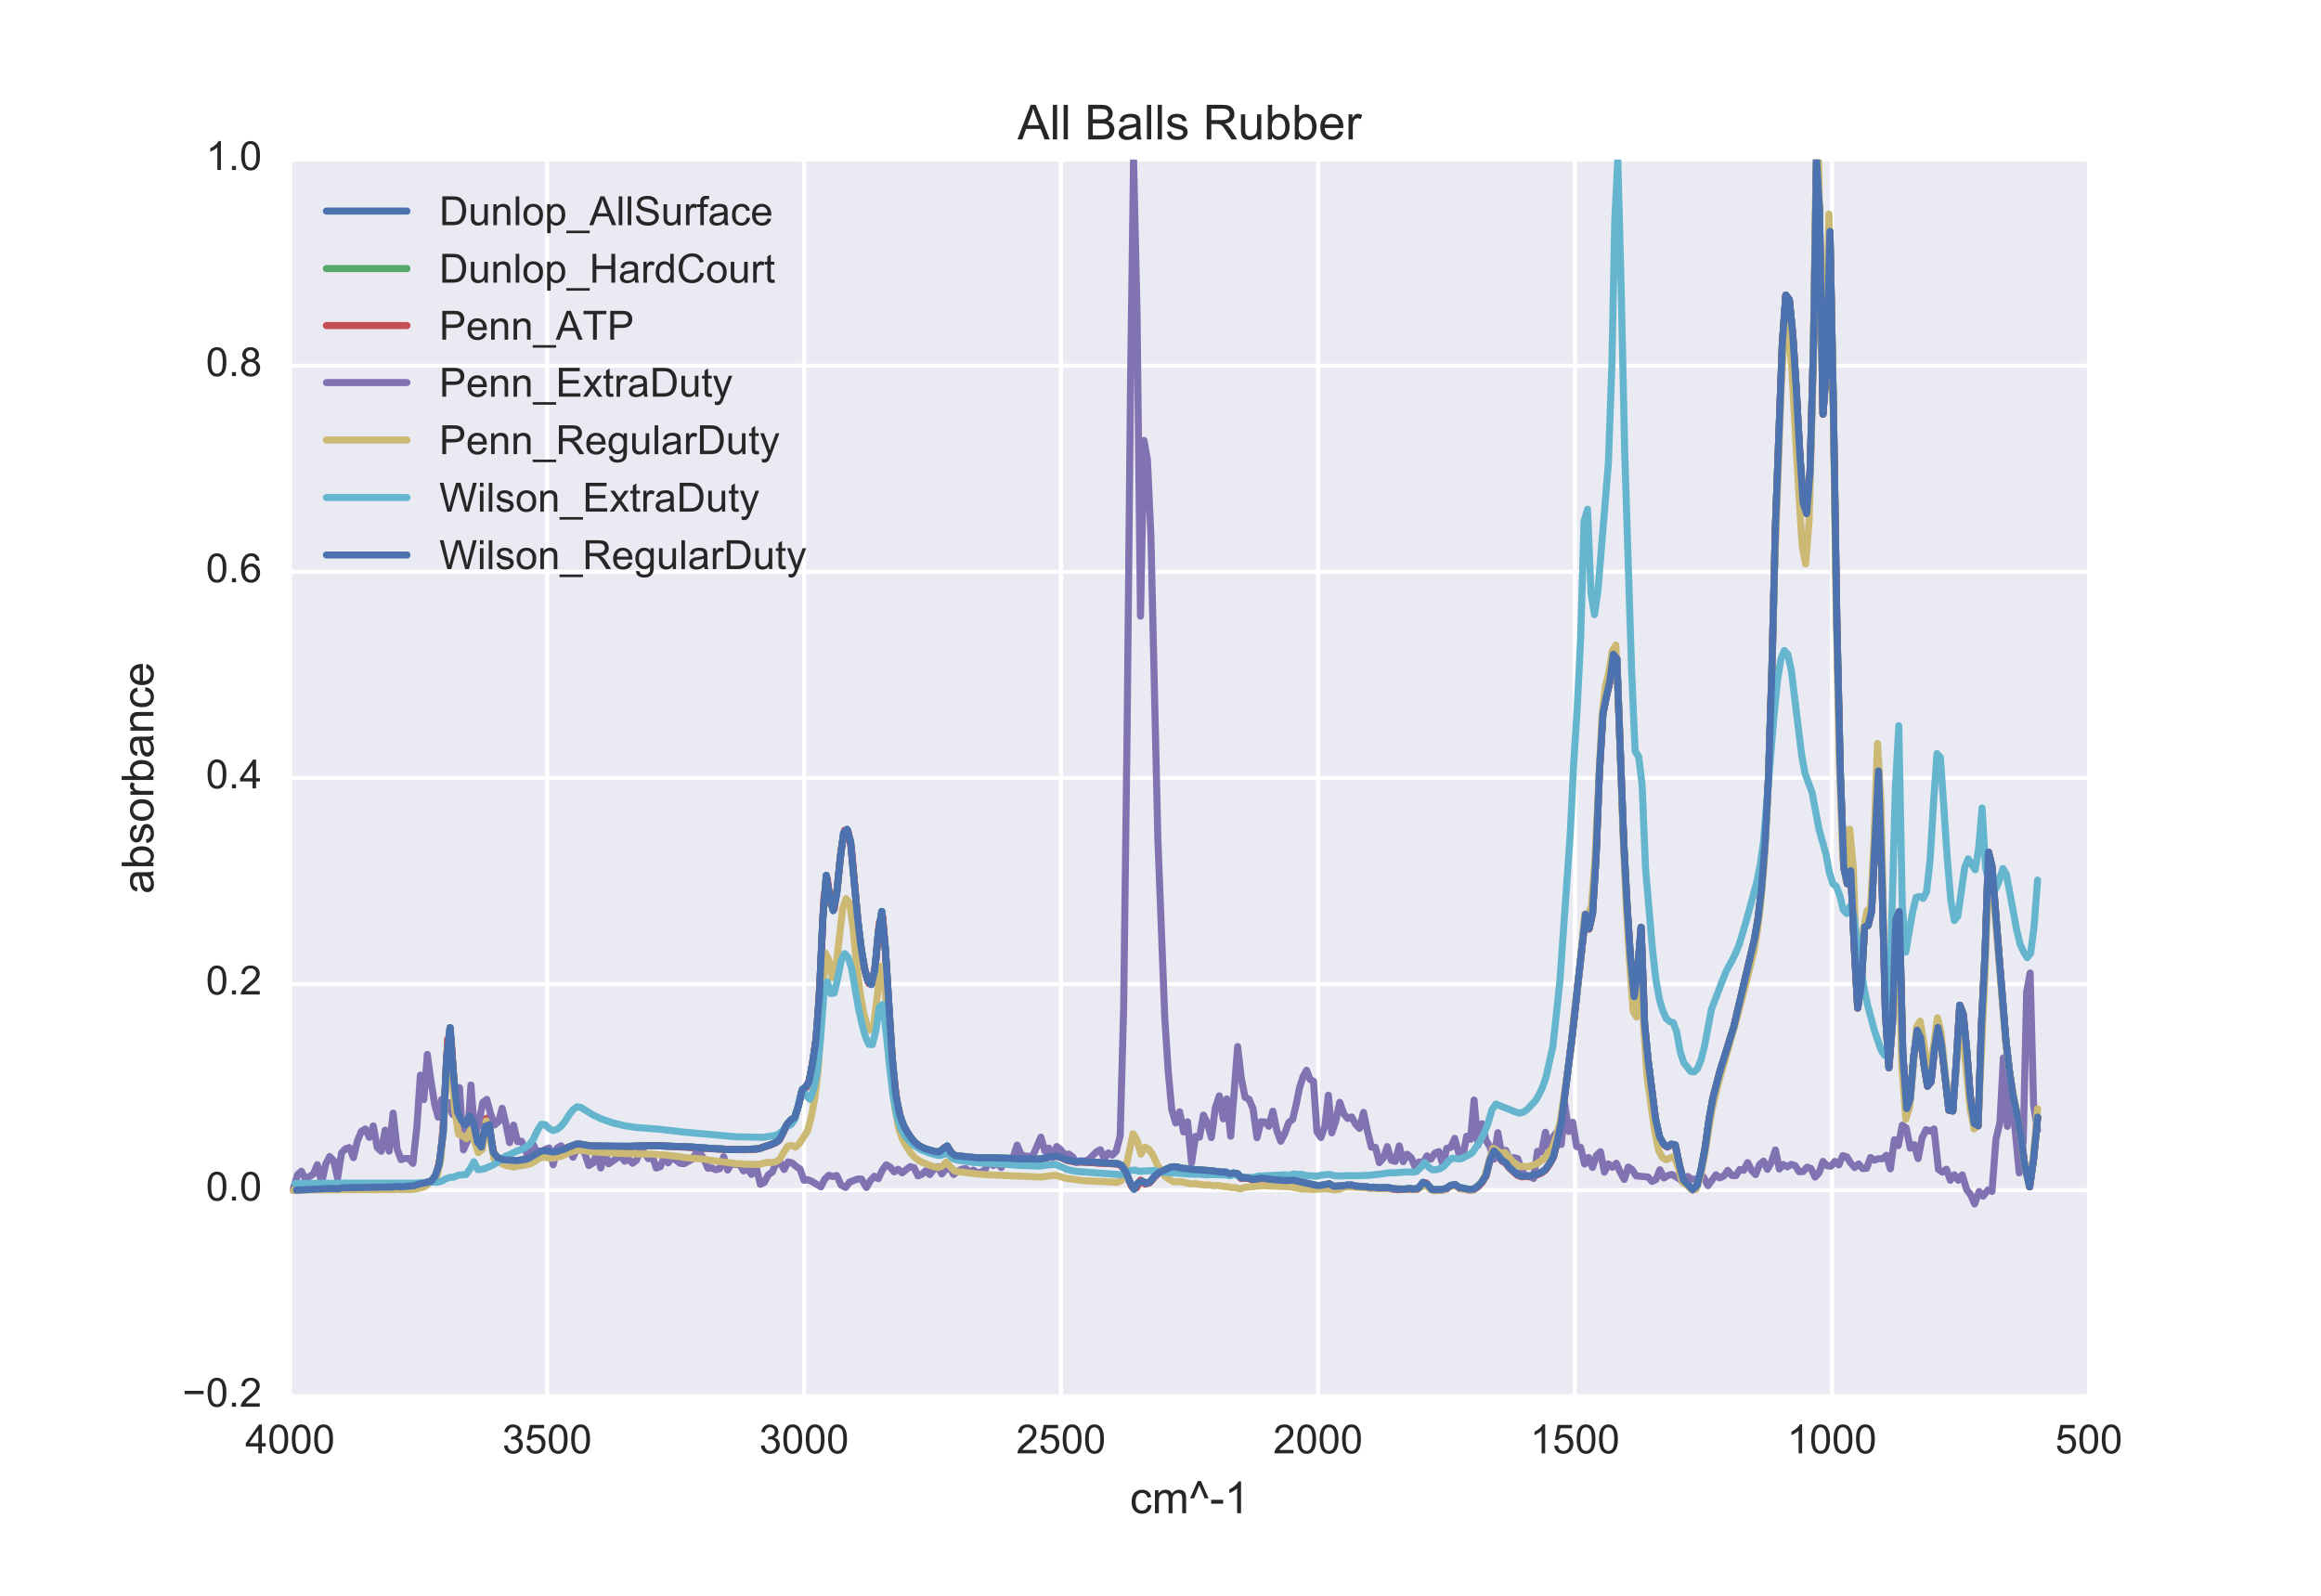 <?xml version="1.0" encoding="utf-8" standalone="no"?>
<!DOCTYPE svg PUBLIC "-//W3C//DTD SVG 1.1//EN"
  "http://www.w3.org/Graphics/SVG/1.1/DTD/svg11.dtd">
<!-- Created with matplotlib (http://matplotlib.org/) -->
<svg height="396pt" version="1.1" viewBox="0 0 576 396" width="576pt" xmlns="http://www.w3.org/2000/svg" xmlns:xlink="http://www.w3.org/1999/xlink">
 <defs>
  <style type="text/css">
*{stroke-linecap:butt;stroke-linejoin:round;stroke-miterlimit:100000;}
  </style>
 </defs>
 <g id="figure_1">
  <g id="patch_1">
   <path d="M 0 396 
L 576 396 
L 576 0 
L 0 0 
z
" style="fill:#ffffff;"/>
  </g>
  <g id="axes_1">
   <g id="patch_2">
    <path d="M 72 346.5 
L 518.4 346.5 
L 518.4 39.6 
L 72 39.6 
z
" style="fill:#eaeaf2;"/>
   </g>
   <g id="matplotlib.axis_1">
    <g id="xtick_1">
     <g id="line2d_1">
      <path clip-path="url(#p6b78d33ef1)" d="M 518.4 346.5 
L 518.4 39.6 
" style="fill:none;stroke:#ffffff;stroke-linecap:round;"/>
     </g>
     <g id="line2d_2"/>
     <g id="line2d_3"/>
     <g id="text_1">
      <!-- 500 -->
      <defs>
       <path d="M 4.156 35.297 
Q 4.156 48 6.766 55.734 
Q 9.375 63.484 14.516 67.672 
Q 19.672 71.875 27.484 71.875 
Q 33.25 71.875 37.594 69.547 
Q 41.938 67.234 44.766 62.859 
Q 47.609 58.5 49.219 52.219 
Q 50.828 45.953 50.828 35.297 
Q 50.828 22.703 48.234 14.969 
Q 45.656 7.234 40.5 3 
Q 35.359 -1.219 27.484 -1.219 
Q 17.141 -1.219 11.234 6.203 
Q 4.156 15.141 4.156 35.297 
M 13.188 35.297 
Q 13.188 17.672 17.312 11.828 
Q 21.438 6 27.484 6 
Q 33.547 6 37.672 11.859 
Q 41.797 17.719 41.797 35.297 
Q 41.797 52.984 37.672 58.781 
Q 33.547 64.594 27.391 64.594 
Q 21.344 64.594 17.719 59.469 
Q 13.188 52.938 13.188 35.297 
" id="ArialMT-30"/>
       <path d="M 4.156 18.75 
L 13.375 19.531 
Q 14.406 12.797 18.141 9.391 
Q 21.875 6 27.156 6 
Q 33.5 6 37.891 10.781 
Q 42.281 15.578 42.281 23.484 
Q 42.281 31 38.062 35.344 
Q 33.844 39.703 27 39.703 
Q 22.75 39.703 19.328 37.766 
Q 15.922 35.844 13.969 32.766 
L 5.719 33.844 
L 12.641 70.609 
L 48.25 70.609 
L 48.25 62.203 
L 19.672 62.203 
L 15.828 42.969 
Q 22.266 47.469 29.344 47.469 
Q 38.719 47.469 45.156 40.969 
Q 51.609 34.469 51.609 24.266 
Q 51.609 14.547 45.953 7.469 
Q 39.062 -1.219 27.156 -1.219 
Q 17.391 -1.219 11.203 4.25 
Q 5.031 9.719 4.156 18.75 
" id="ArialMT-35"/>
      </defs>
      <g style="fill:#262626;" transform="translate(510.059 360.658)scale(0.1 -0.1)">
       <use xlink:href="#ArialMT-35"/>
       <use x="55.615" xlink:href="#ArialMT-30"/>
       <use x="111.23" xlink:href="#ArialMT-30"/>
      </g>
     </g>
    </g>
    <g id="xtick_2">
     <g id="line2d_4">
      <path clip-path="url(#p6b78d33ef1)" d="M 454.629 346.5 
L 454.629 39.6 
" style="fill:none;stroke:#ffffff;stroke-linecap:round;"/>
     </g>
     <g id="line2d_5"/>
     <g id="line2d_6"/>
     <g id="text_2">
      <!-- 1000 -->
      <defs>
       <path d="M 37.25 0 
L 28.469 0 
L 28.469 56 
Q 25.297 52.984 20.141 49.953 
Q 14.984 46.922 10.891 45.406 
L 10.891 53.906 
Q 18.266 57.375 23.781 62.297 
Q 29.297 67.234 31.594 71.875 
L 37.25 71.875 
z
" id="ArialMT-31"/>
      </defs>
      <g style="fill:#262626;" transform="translate(443.507 360.658)scale(0.1 -0.1)">
       <use xlink:href="#ArialMT-31"/>
       <use x="55.615" xlink:href="#ArialMT-30"/>
       <use x="111.23" xlink:href="#ArialMT-30"/>
       <use x="166.846" xlink:href="#ArialMT-30"/>
      </g>
     </g>
    </g>
    <g id="xtick_3">
     <g id="line2d_7">
      <path clip-path="url(#p6b78d33ef1)" d="M 390.857 346.5 
L 390.857 39.6 
" style="fill:none;stroke:#ffffff;stroke-linecap:round;"/>
     </g>
     <g id="line2d_8"/>
     <g id="line2d_9"/>
     <g id="text_3">
      <!-- 1500 -->
      <g style="fill:#262626;" transform="translate(379.735 360.658)scale(0.1 -0.1)">
       <use xlink:href="#ArialMT-31"/>
       <use x="55.615" xlink:href="#ArialMT-35"/>
       <use x="111.23" xlink:href="#ArialMT-30"/>
       <use x="166.846" xlink:href="#ArialMT-30"/>
      </g>
     </g>
    </g>
    <g id="xtick_4">
     <g id="line2d_10">
      <path clip-path="url(#p6b78d33ef1)" d="M 327.086 346.5 
L 327.086 39.6 
" style="fill:none;stroke:#ffffff;stroke-linecap:round;"/>
     </g>
     <g id="line2d_11"/>
     <g id="line2d_12"/>
     <g id="text_4">
      <!-- 2000 -->
      <defs>
       <path d="M 50.344 8.453 
L 50.344 0 
L 3.031 0 
Q 2.938 3.172 4.047 6.109 
Q 5.859 10.938 9.828 15.625 
Q 13.812 20.312 21.344 26.469 
Q 33.016 36.031 37.109 41.625 
Q 41.219 47.219 41.219 52.203 
Q 41.219 57.422 37.469 61 
Q 33.734 64.594 27.734 64.594 
Q 21.391 64.594 17.578 60.781 
Q 13.766 56.984 13.719 50.25 
L 4.688 51.172 
Q 5.609 61.281 11.656 66.578 
Q 17.719 71.875 27.938 71.875 
Q 38.234 71.875 44.234 66.156 
Q 50.25 60.453 50.25 52 
Q 50.25 47.703 48.484 43.547 
Q 46.734 39.406 42.656 34.812 
Q 38.578 30.219 29.109 22.219 
Q 21.188 15.578 18.938 13.203 
Q 16.703 10.844 15.234 8.453 
z
" id="ArialMT-32"/>
      </defs>
      <g style="fill:#262626;" transform="translate(315.964 360.658)scale(0.1 -0.1)">
       <use xlink:href="#ArialMT-32"/>
       <use x="55.615" xlink:href="#ArialMT-30"/>
       <use x="111.23" xlink:href="#ArialMT-30"/>
       <use x="166.846" xlink:href="#ArialMT-30"/>
      </g>
     </g>
    </g>
    <g id="xtick_5">
     <g id="line2d_13">
      <path clip-path="url(#p6b78d33ef1)" d="M 263.314 346.5 
L 263.314 39.6 
" style="fill:none;stroke:#ffffff;stroke-linecap:round;"/>
     </g>
     <g id="line2d_14"/>
     <g id="line2d_15"/>
     <g id="text_5">
      <!-- 2500 -->
      <g style="fill:#262626;" transform="translate(252.192 360.658)scale(0.1 -0.1)">
       <use xlink:href="#ArialMT-32"/>
       <use x="55.615" xlink:href="#ArialMT-35"/>
       <use x="111.23" xlink:href="#ArialMT-30"/>
       <use x="166.846" xlink:href="#ArialMT-30"/>
      </g>
     </g>
    </g>
    <g id="xtick_6">
     <g id="line2d_16">
      <path clip-path="url(#p6b78d33ef1)" d="M 199.543 346.5 
L 199.543 39.6 
" style="fill:none;stroke:#ffffff;stroke-linecap:round;"/>
     </g>
     <g id="line2d_17"/>
     <g id="line2d_18"/>
     <g id="text_6">
      <!-- 3000 -->
      <defs>
       <path d="M 4.203 18.891 
L 12.984 20.062 
Q 14.5 12.594 18.141 9.297 
Q 21.781 6 27 6 
Q 33.203 6 37.469 10.297 
Q 41.75 14.594 41.75 20.953 
Q 41.75 27 37.797 30.922 
Q 33.844 34.859 27.734 34.859 
Q 25.25 34.859 21.531 33.891 
L 22.516 41.609 
Q 23.391 41.5 23.922 41.5 
Q 29.547 41.5 34.031 44.422 
Q 38.531 47.359 38.531 53.469 
Q 38.531 58.297 35.25 61.469 
Q 31.984 64.656 26.812 64.656 
Q 21.688 64.656 18.266 61.422 
Q 14.844 58.203 13.875 51.766 
L 5.078 53.328 
Q 6.688 62.156 12.391 67.016 
Q 18.109 71.875 26.609 71.875 
Q 32.469 71.875 37.391 69.359 
Q 42.328 66.844 44.938 62.5 
Q 47.562 58.156 47.562 53.266 
Q 47.562 48.641 45.062 44.828 
Q 42.578 41.016 37.703 38.766 
Q 44.047 37.312 47.562 32.688 
Q 51.078 28.078 51.078 21.141 
Q 51.078 11.766 44.234 5.25 
Q 37.406 -1.266 26.953 -1.266 
Q 17.531 -1.266 11.297 4.344 
Q 5.078 9.969 4.203 18.891 
" id="ArialMT-33"/>
      </defs>
      <g style="fill:#262626;" transform="translate(188.421 360.658)scale(0.1 -0.1)">
       <use xlink:href="#ArialMT-33"/>
       <use x="55.615" xlink:href="#ArialMT-30"/>
       <use x="111.23" xlink:href="#ArialMT-30"/>
       <use x="166.846" xlink:href="#ArialMT-30"/>
      </g>
     </g>
    </g>
    <g id="xtick_7">
     <g id="line2d_19">
      <path clip-path="url(#p6b78d33ef1)" d="M 135.771 346.5 
L 135.771 39.6 
" style="fill:none;stroke:#ffffff;stroke-linecap:round;"/>
     </g>
     <g id="line2d_20"/>
     <g id="line2d_21"/>
     <g id="text_7">
      <!-- 3500 -->
      <g style="fill:#262626;" transform="translate(124.65 360.658)scale(0.1 -0.1)">
       <use xlink:href="#ArialMT-33"/>
       <use x="55.615" xlink:href="#ArialMT-35"/>
       <use x="111.23" xlink:href="#ArialMT-30"/>
       <use x="166.846" xlink:href="#ArialMT-30"/>
      </g>
     </g>
    </g>
    <g id="xtick_8">
     <g id="line2d_22">
      <path clip-path="url(#p6b78d33ef1)" d="M 72 346.5 
L 72 39.6 
" style="fill:none;stroke:#ffffff;stroke-linecap:round;"/>
     </g>
     <g id="line2d_23"/>
     <g id="line2d_24"/>
     <g id="text_8">
      <!-- 4000 -->
      <defs>
       <path d="M 32.328 0 
L 32.328 17.141 
L 1.266 17.141 
L 1.266 25.203 
L 33.938 71.578 
L 41.109 71.578 
L 41.109 25.203 
L 50.781 25.203 
L 50.781 17.141 
L 41.109 17.141 
L 41.109 0 
z
M 32.328 25.203 
L 32.328 57.469 
L 9.906 25.203 
z
" id="ArialMT-34"/>
      </defs>
      <g style="fill:#262626;" transform="translate(60.878 360.658)scale(0.1 -0.1)">
       <use xlink:href="#ArialMT-34"/>
       <use x="55.615" xlink:href="#ArialMT-30"/>
       <use x="111.23" xlink:href="#ArialMT-30"/>
       <use x="166.846" xlink:href="#ArialMT-30"/>
      </g>
     </g>
    </g>
    <g id="text_9">
     <!-- cm^-1 -->
     <defs>
      <path d="M 40.438 19 
L 49.078 17.875 
Q 47.656 8.938 41.812 3.875 
Q 35.984 -1.172 27.484 -1.172 
Q 16.844 -1.172 10.375 5.781 
Q 3.906 12.75 3.906 25.734 
Q 3.906 34.125 6.688 40.422 
Q 9.469 46.734 15.156 49.875 
Q 20.844 53.031 27.547 53.031 
Q 35.984 53.031 41.359 48.75 
Q 46.734 44.484 48.25 36.625 
L 39.703 35.297 
Q 38.484 40.531 35.375 43.156 
Q 32.281 45.797 27.875 45.797 
Q 21.234 45.797 17.078 41.031 
Q 12.938 36.281 12.938 25.984 
Q 12.938 15.531 16.938 10.797 
Q 20.953 6.062 27.391 6.062 
Q 32.562 6.062 36.031 9.234 
Q 39.5 12.406 40.438 19 
" id="ArialMT-63"/>
      <path d="M 11.672 33.688 
L 2.641 33.688 
L 19.875 72.797 
L 26.953 72.797 
L 44.281 33.688 
L 35.453 33.688 
L 23.391 62.844 
z
" id="ArialMT-5e"/>
      <path d="M 3.172 21.484 
L 3.172 30.328 
L 30.172 30.328 
L 30.172 21.484 
z
" id="ArialMT-2d"/>
      <path d="M 6.594 0 
L 6.594 51.859 
L 14.453 51.859 
L 14.453 44.578 
Q 16.891 48.391 20.938 50.703 
Q 25 53.031 30.172 53.031 
Q 35.938 53.031 39.625 50.641 
Q 43.312 48.25 44.828 43.953 
Q 50.984 53.031 60.844 53.031 
Q 68.562 53.031 72.703 48.75 
Q 76.859 44.484 76.859 35.594 
L 76.859 0 
L 68.109 0 
L 68.109 32.672 
Q 68.109 37.938 67.25 40.25 
Q 66.406 42.578 64.156 43.984 
Q 61.922 45.406 58.891 45.406 
Q 53.422 45.406 49.797 41.766 
Q 46.188 38.141 46.188 30.125 
L 46.188 0 
L 37.406 0 
L 37.406 33.688 
Q 37.406 39.547 35.25 42.469 
Q 33.109 45.406 28.219 45.406 
Q 24.516 45.406 21.359 43.453 
Q 18.219 41.5 16.797 37.734 
Q 15.375 33.984 15.375 26.906 
L 15.375 0 
z
" id="ArialMT-6d"/>
     </defs>
     <g style="fill:#262626;" transform="translate(280.398 375.519)scale(0.11 -0.11)">
      <use xlink:href="#ArialMT-63"/>
      <use x="50.0" xlink:href="#ArialMT-6d"/>
      <use x="133.301" xlink:href="#ArialMT-5e"/>
      <use x="180.225" xlink:href="#ArialMT-2d"/>
      <use x="213.525" xlink:href="#ArialMT-31"/>
     </g>
    </g>
   </g>
   <g id="matplotlib.axis_2">
    <g id="ytick_1">
     <g id="line2d_25">
      <path clip-path="url(#p6b78d33ef1)" d="M 72 346.5 
L 518.4 346.5 
" style="fill:none;stroke:#ffffff;stroke-linecap:round;"/>
     </g>
     <g id="line2d_26"/>
     <g id="line2d_27"/>
     <g id="text_10">
      <!-- −0.2 -->
      <defs>
       <path d="M 52.828 31.203 
L 5.562 31.203 
L 5.562 39.406 
L 52.828 39.406 
z
" id="ArialMT-2212"/>
       <path d="M 9.078 0 
L 9.078 10.016 
L 19.094 10.016 
L 19.094 0 
z
" id="ArialMT-2e"/>
      </defs>
      <g style="fill:#262626;" transform="translate(45.259 349.085)scale(0.1 -0.1)">
       <use xlink:href="#ArialMT-2212"/>
       <use x="58.398" xlink:href="#ArialMT-30"/>
       <use x="114.014" xlink:href="#ArialMT-2e"/>
       <use x="141.797" xlink:href="#ArialMT-32"/>
      </g>
     </g>
    </g>
    <g id="ytick_2">
     <g id="line2d_28">
      <path clip-path="url(#p6b78d33ef1)" d="M 72 295.35 
L 518.4 295.35 
" style="fill:none;stroke:#ffffff;stroke-linecap:round;"/>
     </g>
     <g id="line2d_29"/>
     <g id="line2d_30"/>
     <g id="text_11">
      <!-- 0.0 -->
      <g style="fill:#262626;" transform="translate(51.1 297.935)scale(0.1 -0.1)">
       <use xlink:href="#ArialMT-30"/>
       <use x="55.615" xlink:href="#ArialMT-2e"/>
       <use x="83.398" xlink:href="#ArialMT-30"/>
      </g>
     </g>
    </g>
    <g id="ytick_3">
     <g id="line2d_31">
      <path clip-path="url(#p6b78d33ef1)" d="M 72 244.2 
L 518.4 244.2 
" style="fill:none;stroke:#ffffff;stroke-linecap:round;"/>
     </g>
     <g id="line2d_32"/>
     <g id="line2d_33"/>
     <g id="text_12">
      <!-- 0.2 -->
      <g style="fill:#262626;" transform="translate(51.1 246.785)scale(0.1 -0.1)">
       <use xlink:href="#ArialMT-30"/>
       <use x="55.615" xlink:href="#ArialMT-2e"/>
       <use x="83.398" xlink:href="#ArialMT-32"/>
      </g>
     </g>
    </g>
    <g id="ytick_4">
     <g id="line2d_34">
      <path clip-path="url(#p6b78d33ef1)" d="M 72 193.05 
L 518.4 193.05 
" style="fill:none;stroke:#ffffff;stroke-linecap:round;"/>
     </g>
     <g id="line2d_35"/>
     <g id="line2d_36"/>
     <g id="text_13">
      <!-- 0.4 -->
      <g style="fill:#262626;" transform="translate(51.1 195.635)scale(0.1 -0.1)">
       <use xlink:href="#ArialMT-30"/>
       <use x="55.615" xlink:href="#ArialMT-2e"/>
       <use x="83.398" xlink:href="#ArialMT-34"/>
      </g>
     </g>
    </g>
    <g id="ytick_5">
     <g id="line2d_37">
      <path clip-path="url(#p6b78d33ef1)" d="M 72 141.9 
L 518.4 141.9 
" style="fill:none;stroke:#ffffff;stroke-linecap:round;"/>
     </g>
     <g id="line2d_38"/>
     <g id="line2d_39"/>
     <g id="text_14">
      <!-- 0.6 -->
      <defs>
       <path d="M 49.75 54.047 
L 41.016 53.375 
Q 39.844 58.547 37.703 60.891 
Q 34.125 64.656 28.906 64.656 
Q 24.703 64.656 21.531 62.312 
Q 17.391 59.281 14.984 53.469 
Q 12.594 47.656 12.5 36.922 
Q 15.672 41.75 20.266 44.094 
Q 24.859 46.438 29.891 46.438 
Q 38.672 46.438 44.844 39.969 
Q 51.031 33.5 51.031 23.25 
Q 51.031 16.5 48.125 10.719 
Q 45.219 4.938 40.141 1.859 
Q 35.062 -1.219 28.609 -1.219 
Q 17.625 -1.219 10.688 6.859 
Q 3.766 14.938 3.766 33.5 
Q 3.766 54.25 11.422 63.672 
Q 18.109 71.875 29.438 71.875 
Q 37.891 71.875 43.281 67.141 
Q 48.688 62.406 49.75 54.047 
M 13.875 23.188 
Q 13.875 18.656 15.797 14.5 
Q 17.719 10.359 21.188 8.172 
Q 24.656 6 28.469 6 
Q 34.031 6 38.031 10.484 
Q 42.047 14.984 42.047 22.703 
Q 42.047 30.125 38.078 34.391 
Q 34.125 38.672 28.125 38.672 
Q 22.172 38.672 18.016 34.391 
Q 13.875 30.125 13.875 23.188 
" id="ArialMT-36"/>
      </defs>
      <g style="fill:#262626;" transform="translate(51.1 144.485)scale(0.1 -0.1)">
       <use xlink:href="#ArialMT-30"/>
       <use x="55.615" xlink:href="#ArialMT-2e"/>
       <use x="83.398" xlink:href="#ArialMT-36"/>
      </g>
     </g>
    </g>
    <g id="ytick_6">
     <g id="line2d_40">
      <path clip-path="url(#p6b78d33ef1)" d="M 72 90.75 
L 518.4 90.75 
" style="fill:none;stroke:#ffffff;stroke-linecap:round;"/>
     </g>
     <g id="line2d_41"/>
     <g id="line2d_42"/>
     <g id="text_15">
      <!-- 0.8 -->
      <defs>
       <path d="M 17.672 38.812 
Q 12.203 40.828 9.562 44.531 
Q 6.938 48.25 6.938 53.422 
Q 6.938 61.234 12.547 66.547 
Q 18.172 71.875 27.484 71.875 
Q 36.859 71.875 42.578 66.422 
Q 48.297 60.984 48.297 53.172 
Q 48.297 48.188 45.672 44.5 
Q 43.062 40.828 37.75 38.812 
Q 44.344 36.672 47.781 31.875 
Q 51.219 27.094 51.219 20.453 
Q 51.219 11.281 44.719 5.031 
Q 38.234 -1.219 27.641 -1.219 
Q 17.047 -1.219 10.547 5.047 
Q 4.047 11.328 4.047 20.703 
Q 4.047 27.688 7.594 32.391 
Q 11.141 37.109 17.672 38.812 
M 15.922 53.719 
Q 15.922 48.641 19.188 45.406 
Q 22.469 42.188 27.688 42.188 
Q 32.766 42.188 36.016 45.375 
Q 39.266 48.578 39.266 53.219 
Q 39.266 58.062 35.906 61.359 
Q 32.562 64.656 27.594 64.656 
Q 22.562 64.656 19.234 61.422 
Q 15.922 58.203 15.922 53.719 
M 13.094 20.656 
Q 13.094 16.891 14.875 13.375 
Q 16.656 9.859 20.172 7.922 
Q 23.688 6 27.734 6 
Q 34.031 6 38.125 10.047 
Q 42.234 14.109 42.234 20.359 
Q 42.234 26.703 38.016 30.859 
Q 33.797 35.016 27.438 35.016 
Q 21.234 35.016 17.156 30.906 
Q 13.094 26.812 13.094 20.656 
" id="ArialMT-38"/>
      </defs>
      <g style="fill:#262626;" transform="translate(51.1 93.335)scale(0.1 -0.1)">
       <use xlink:href="#ArialMT-30"/>
       <use x="55.615" xlink:href="#ArialMT-2e"/>
       <use x="83.398" xlink:href="#ArialMT-38"/>
      </g>
     </g>
    </g>
    <g id="ytick_7">
     <g id="line2d_43">
      <path clip-path="url(#p6b78d33ef1)" d="M 72 39.6 
L 518.4 39.6 
" style="fill:none;stroke:#ffffff;stroke-linecap:round;"/>
     </g>
     <g id="line2d_44"/>
     <g id="line2d_45"/>
     <g id="text_16">
      <!-- 1.0 -->
      <g style="fill:#262626;" transform="translate(51.1 42.185)scale(0.1 -0.1)">
       <use xlink:href="#ArialMT-31"/>
       <use x="55.615" xlink:href="#ArialMT-2e"/>
       <use x="83.398" xlink:href="#ArialMT-30"/>
      </g>
     </g>
    </g>
    <g id="text_17">
     <!-- absorbance -->
     <defs>
      <path d="M 14.703 0 
L 6.547 0 
L 6.547 71.578 
L 15.328 71.578 
L 15.328 46.047 
Q 20.906 53.031 29.547 53.031 
Q 34.328 53.031 38.594 51.094 
Q 42.875 49.172 45.625 45.672 
Q 48.391 42.188 49.953 37.25 
Q 51.516 32.328 51.516 26.703 
Q 51.516 13.375 44.922 6.094 
Q 38.328 -1.172 29.109 -1.172 
Q 19.922 -1.172 14.703 6.5 
z
M 14.594 26.312 
Q 14.594 17 17.141 12.844 
Q 21.297 6.062 28.375 6.062 
Q 34.125 6.062 38.328 11.062 
Q 42.531 16.062 42.531 25.984 
Q 42.531 36.141 38.5 40.969 
Q 34.469 45.797 28.766 45.797 
Q 23 45.797 18.797 40.797 
Q 14.594 35.797 14.594 26.312 
" id="ArialMT-62"/>
      <path d="M 40.438 6.391 
Q 35.547 2.25 31.031 0.531 
Q 26.516 -1.172 21.344 -1.172 
Q 12.797 -1.172 8.203 3 
Q 3.609 7.172 3.609 13.672 
Q 3.609 17.484 5.344 20.625 
Q 7.078 23.781 9.891 25.688 
Q 12.703 27.594 16.219 28.562 
Q 18.797 29.25 24.031 29.891 
Q 34.672 31.156 39.703 32.906 
Q 39.75 34.719 39.75 35.203 
Q 39.75 40.578 37.25 42.781 
Q 33.891 45.75 27.25 45.75 
Q 21.047 45.75 18.094 43.578 
Q 15.141 41.406 13.719 35.891 
L 5.125 37.062 
Q 6.297 42.578 8.984 45.969 
Q 11.672 49.359 16.75 51.188 
Q 21.828 53.031 28.516 53.031 
Q 35.156 53.031 39.297 51.469 
Q 43.453 49.906 45.406 47.531 
Q 47.359 45.172 48.141 41.547 
Q 48.578 39.312 48.578 33.453 
L 48.578 21.734 
Q 48.578 9.469 49.141 6.219 
Q 49.703 2.984 51.375 0 
L 42.188 0 
Q 40.828 2.734 40.438 6.391 
M 39.703 26.031 
Q 34.906 24.078 25.344 22.703 
Q 19.922 21.922 17.672 20.938 
Q 15.438 19.969 14.203 18.094 
Q 12.984 16.219 12.984 13.922 
Q 12.984 10.406 15.641 8.062 
Q 18.312 5.719 23.438 5.719 
Q 28.516 5.719 32.469 7.938 
Q 36.422 10.156 38.281 14.016 
Q 39.703 17 39.703 22.797 
z
" id="ArialMT-61"/>
      <path d="M 42.094 16.703 
L 51.172 15.578 
Q 49.031 7.625 43.219 3.219 
Q 37.406 -1.172 28.375 -1.172 
Q 17 -1.172 10.328 5.828 
Q 3.656 12.844 3.656 25.484 
Q 3.656 38.578 10.391 45.797 
Q 17.141 53.031 27.875 53.031 
Q 38.281 53.031 44.875 45.953 
Q 51.469 38.875 51.469 26.031 
Q 51.469 25.25 51.422 23.688 
L 12.75 23.688 
Q 13.234 15.141 17.578 10.594 
Q 21.922 6.062 28.422 6.062 
Q 33.25 6.062 36.672 8.594 
Q 40.094 11.141 42.094 16.703 
M 13.234 30.906 
L 42.188 30.906 
Q 41.609 37.453 38.875 40.719 
Q 34.672 45.797 27.984 45.797 
Q 21.922 45.797 17.797 41.75 
Q 13.672 37.703 13.234 30.906 
" id="ArialMT-65"/>
      <path d="M 6.5 0 
L 6.5 51.859 
L 14.406 51.859 
L 14.406 44 
Q 17.438 49.516 20 51.266 
Q 22.562 53.031 25.641 53.031 
Q 30.078 53.031 34.672 50.203 
L 31.641 42.047 
Q 28.422 43.953 25.203 43.953 
Q 22.312 43.953 20.016 42.219 
Q 17.719 40.484 16.75 37.406 
Q 15.281 32.719 15.281 27.156 
L 15.281 0 
z
" id="ArialMT-72"/>
      <path d="M 3.078 15.484 
L 11.766 16.844 
Q 12.5 11.625 15.844 8.844 
Q 19.188 6.062 25.203 6.062 
Q 31.25 6.062 34.172 8.516 
Q 37.109 10.984 37.109 14.312 
Q 37.109 17.281 34.516 19 
Q 32.719 20.172 25.531 21.969 
Q 15.875 24.422 12.141 26.203 
Q 8.406 27.984 6.469 31.125 
Q 4.547 34.281 4.547 38.094 
Q 4.547 41.547 6.125 44.5 
Q 7.719 47.469 10.453 49.422 
Q 12.5 50.922 16.031 51.969 
Q 19.578 53.031 23.641 53.031 
Q 29.734 53.031 34.344 51.266 
Q 38.969 49.516 41.156 46.5 
Q 43.359 43.5 44.188 38.484 
L 35.594 37.312 
Q 35.016 41.312 32.203 43.547 
Q 29.391 45.797 24.266 45.797 
Q 18.219 45.797 15.625 43.797 
Q 13.031 41.797 13.031 39.109 
Q 13.031 37.406 14.109 36.031 
Q 15.188 34.625 17.484 33.688 
Q 18.797 33.203 25.25 31.453 
Q 34.578 28.953 38.25 27.359 
Q 41.938 25.781 44.031 22.75 
Q 46.141 19.734 46.141 15.234 
Q 46.141 10.844 43.578 6.953 
Q 41.016 3.078 36.172 0.953 
Q 31.344 -1.172 25.25 -1.172 
Q 15.141 -1.172 9.844 3.031 
Q 4.547 7.234 3.078 15.484 
" id="ArialMT-73"/>
      <path d="M 3.328 25.922 
Q 3.328 40.328 11.328 47.266 
Q 18.016 53.031 27.641 53.031 
Q 38.328 53.031 45.109 46.016 
Q 51.906 39.016 51.906 26.656 
Q 51.906 16.656 48.906 10.906 
Q 45.906 5.172 40.156 2 
Q 34.422 -1.172 27.641 -1.172 
Q 16.75 -1.172 10.031 5.812 
Q 3.328 12.797 3.328 25.922 
M 12.359 25.922 
Q 12.359 15.969 16.703 11.016 
Q 21.047 6.062 27.641 6.062 
Q 34.188 6.062 38.531 11.031 
Q 42.875 16.016 42.875 26.219 
Q 42.875 35.844 38.5 40.797 
Q 34.125 45.75 27.641 45.75 
Q 21.047 45.75 16.703 40.812 
Q 12.359 35.891 12.359 25.922 
" id="ArialMT-6f"/>
      <path d="M 6.594 0 
L 6.594 51.859 
L 14.5 51.859 
L 14.5 44.484 
Q 20.219 53.031 31 53.031 
Q 35.688 53.031 39.625 51.344 
Q 43.562 49.656 45.516 46.922 
Q 47.469 44.188 48.25 40.438 
Q 48.734 37.984 48.734 31.891 
L 48.734 0 
L 39.938 0 
L 39.938 31.547 
Q 39.938 36.922 38.906 39.578 
Q 37.891 42.234 35.281 43.812 
Q 32.672 45.406 29.156 45.406 
Q 23.531 45.406 19.453 41.844 
Q 15.375 38.281 15.375 28.328 
L 15.375 0 
z
" id="ArialMT-6e"/>
     </defs>
     <g style="fill:#262626;" transform="translate(38.073 221.791)rotate(-90.0)scale(0.11 -0.11)">
      <use xlink:href="#ArialMT-61"/>
      <use x="55.615" xlink:href="#ArialMT-62"/>
      <use x="111.23" xlink:href="#ArialMT-73"/>
      <use x="161.23" xlink:href="#ArialMT-6f"/>
      <use x="216.846" xlink:href="#ArialMT-72"/>
      <use x="250.146" xlink:href="#ArialMT-62"/>
      <use x="305.762" xlink:href="#ArialMT-61"/>
      <use x="361.377" xlink:href="#ArialMT-6e"/>
      <use x="416.992" xlink:href="#ArialMT-63"/>
      <use x="466.992" xlink:href="#ArialMT-65"/>
     </g>
    </g>
   </g>
   <g id="line2d_46">
    <path clip-path="url(#p6b78d33ef1)" d="M 505.666 277.212 
L 504.681 287.501 
L 503.698 294.524 
L 502.469 289.189 
L 501.484 281.767 
L 500.501 276.297 
L 499.516 271.567 
L 498.655 265.707 
L 497.794 258.182 
L 496.072 236.914 
L 494.351 214.985 
L 493.49 211.47 
L 492.629 236.794 
L 491.767 253.739 
L 490.906 279.382 
L 489.922 278.829 
L 488.938 271.896 
L 488.077 260.607 
L 487.216 251.701 
L 486.355 249.443 
L 485.494 263.574 
L 484.633 275.687 
L 483.65 275.505 
L 481.804 259.252 
L 480.943 254.965 
L 480.082 260.222 
L 479.221 268.458 
L 478.36 269.54 
L 477.5 264.322 
L 476.639 257.574 
L 475.778 255.662 
L 474.917 262.239 
L 474.055 272.668 
L 473.194 275.113 
L 472.21 261.468 
L 471.349 226.207 
L 470.489 228.176 
L 469.628 254.04 
L 468.767 264.953 
L 467.906 251.382 
L 467.045 217.909 
L 466.183 191.332 
L 464.461 226.09 
L 463.6 229.638 
L 462.739 230.02 
L 461.878 244.991 
L 461.017 250.125 
L 460.156 234.51 
L 459.295 216.062 
L 458.434 219.291 
L 457.574 215.256 
L 456.713 192.04 
L 455.852 154.799 
L 454.991 101.093 
L 454.13 57.403 
L 453.269 91.321 
L 452.407 102.78 
L 451.546 52.28 
L 450.809 39.6 
L 450.07 85.136 
L 449.209 116.851 
L 448.348 127.442 
L 447.487 124.766 
L 446.627 112.093 
L 445.766 96.427 
L 444.905 82.947 
L 444.044 74.348 
L 443.183 73.245 
L 442.322 85.232 
L 440.599 131.06 
L 439.738 166.011 
L 438.877 193.061 
L 438.016 209.469 
L 437.155 220.549 
L 436.294 227.93 
L 435.433 232.934 
L 430.268 254.81 
L 426.823 265.876 
L 425.101 272.445 
L 424.118 277.893 
L 423.133 285.021 
L 422.15 290.314 
L 421.165 294.157 
L 420.058 295.212 
L 417.721 292.747 
L 416.738 288.922 
L 415.754 284.131 
L 414.77 283.932 
L 413.786 284.541 
L 412.802 283.86 
L 411.818 282.036 
L 410.834 277.593 
L 408.989 262.974 
L 408.128 253.956 
L 407.267 230.098 
L 406.406 240.816 
L 405.545 247.34 
L 404.684 238.239 
L 403.823 225.363 
L 402.962 209.086 
L 401.239 163.406 
L 400.378 162.371 
L 399.517 168.988 
L 398.656 172.78 
L 397.795 177.114 
L 396.935 191.389 
L 396.074 212.749 
L 395.213 226.701 
L 394.352 230.453 
L 393.491 226.881 
L 390.047 258.169 
L 387.463 278.468 
L 386.48 283.085 
L 385.495 287.054 
L 384.512 288.823 
L 383.527 290.218 
L 382.544 290.904 
L 381.559 291.36 
L 379.591 291.872 
L 378.608 291.795 
L 377.623 291.866 
L 376.64 291.538 
L 374.672 289.801 
L 373.687 288.516 
L 372.704 287.924 
L 371.719 286.577 
L 370.736 285.588 
L 369.751 287.784 
L 368.768 291.721 
L 367.783 293.277 
L 366.8 294.334 
L 365.693 295.097 
L 364.463 295.151 
L 363.356 294.88 
L 362.249 294.75 
L 361.142 293.966 
L 360.035 294.15 
L 358.928 294.918 
L 357.821 295.163 
L 356.591 295.235 
L 355.361 295.185 
L 354.254 293.921 
L 353.147 293.416 
L 352.039 294.818 
L 350.934 295.093 
L 349.827 294.906 
L 348.72 295.085 
L 346.505 295.064 
L 344.291 294.697 
L 342.077 294.744 
L 340.97 294.621 
L 339.863 294.637 
L 338.756 294.466 
L 336.542 294.341 
L 335.435 294.076 
L 334.329 294.082 
L 333.222 294.262 
L 331.008 294.391 
L 329.901 293.778 
L 327.686 294.17 
L 326.579 294.143 
L 323.258 293.389 
L 321.044 292.864 
L 318.954 292.963 
L 316.001 292.742 
L 314.033 292.446 
L 313.05 292.338 
L 311.082 292.697 
L 310.097 292.41 
L 309.114 292.255 
L 308.129 292.288 
L 307.146 291.296 
L 306.161 291.082 
L 305.178 291.298 
L 304.193 290.871 
L 303.21 290.881 
L 300.257 290.51 
L 295.338 290.15 
L 294.353 289.982 
L 293.37 289.958 
L 292.385 289.666 
L 291.402 289.54 
L 290.417 289.691 
L 287.466 291.064 
L 286.481 291.938 
L 285.498 293.21 
L 284.513 293.648 
L 283.406 293.117 
L 282.423 293.563 
L 281.438 295.105 
L 280.331 293.216 
L 279.348 290.732 
L 278.363 289.188 
L 277.38 288.778 
L 271.476 288.415 
L 268.523 288.265 
L 266.555 288.2 
L 264.587 287.773 
L 262.619 286.907 
L 261.636 286.862 
L 260.651 286.995 
L 258.683 287.524 
L 257.7 287.643 
L 255.732 287.558 
L 253.764 287.603 
L 251.796 287.535 
L 249.828 287.423 
L 246.875 287.347 
L 243.924 287.311 
L 242.939 287.364 
L 237.035 286.775 
L 236.052 286.04 
L 235.067 284.378 
L 233.099 285.822 
L 232.116 285.786 
L 230.148 285.24 
L 229.163 284.881 
L 228.18 284.368 
L 227.195 283.642 
L 226.212 282.542 
L 225.227 281.071 
L 224.244 279.329 
L 223.259 276.568 
L 222.276 271.57 
L 221.415 262.555 
L 219.693 235.052 
L 218.832 226.178 
L 217.972 231.411 
L 217.111 240.661 
L 216.25 244.311 
L 215.388 243.473 
L 214.527 240.233 
L 213.666 234.967 
L 212.805 227.627 
L 211.083 208.806 
L 210.222 205.831 
L 209.361 206.7 
L 208.5 213.183 
L 207.639 221.79 
L 206.778 225.955 
L 205.917 222.661 
L 205.057 217.219 
L 204.196 227.922 
L 203.335 247.108 
L 202.474 258.302 
L 201.612 264.069 
L 200.751 268.53 
L 199.89 269.812 
L 199.029 270.543 
L 198.168 274.35 
L 197.185 277.364 
L 196.2 277.973 
L 195.217 279.146 
L 194.232 281.274 
L 193.249 283.03 
L 192.264 283.618 
L 191.281 284.051 
L 189.313 284.708 
L 188.328 285.07 
L 185.377 285.234 
L 180.456 285.287 
L 179.473 285.139 
L 177.505 285.065 
L 171.601 284.634 
L 161.761 284.29 
L 155.857 284.471 
L 149.953 284.423 
L 147 284.388 
L 146.017 284.281 
L 144.049 283.938 
L 143.064 283.924 
L 141.096 284.664 
L 140.113 285.157 
L 138.145 285.731 
L 137.16 285.872 
L 135.192 285.548 
L 134.209 285.676 
L 131.256 287.402 
L 130.273 287.741 
L 128.305 287.998 
L 125.352 287.821 
L 124.369 287.625 
L 123.384 287.198 
L 122.401 285.946 
L 121.416 279.095 
L 120.433 279.486 
L 119.448 284.66 
L 118.465 283.38 
L 117.481 278.491 
L 116.497 276.915 
L 115.513 279.208 
L 114.529 277.999 
L 113.545 276.034 
L 112.561 267.311 
L 111.7 255.021 
L 110.839 262.466 
L 109.978 280.991 
L 108.994 288.981 
L 108.01 291.828 
L 107.026 293.065 
L 106.042 293.409 
L 103.828 293.869 
L 102.721 294.246 
L 99.4 294.535 
L 98.293 294.415 
L 97.186 294.564 
L 85.009 294.758 
L 83.902 295.002 
L 81.688 294.931 
L 77.26 295.153 
L 73.57 295.316 
L 73.57 295.316 
" style="fill:none;stroke:#4c72b0;stroke-linecap:round;stroke-width:1.75;"/>
   </g>
   <g id="line2d_47">
    <path clip-path="url(#p6b78d33ef1)" d="M 505.666 277.212 
L 504.681 287.501 
L 503.698 294.524 
L 502.469 289.189 
L 501.484 281.767 
L 500.501 276.297 
L 499.516 271.567 
L 498.655 265.707 
L 497.794 258.182 
L 496.072 236.914 
L 494.351 214.985 
L 493.49 211.47 
L 492.629 236.794 
L 491.767 253.739 
L 490.906 279.382 
L 489.922 278.829 
L 488.938 271.896 
L 488.077 260.607 
L 487.216 251.701 
L 486.355 249.443 
L 485.494 263.574 
L 484.633 275.687 
L 483.65 275.505 
L 481.804 259.252 
L 480.943 254.965 
L 480.082 260.222 
L 479.221 268.458 
L 478.36 269.54 
L 477.5 264.322 
L 476.639 257.574 
L 475.778 255.662 
L 474.917 262.239 
L 474.055 272.668 
L 473.194 275.113 
L 472.21 261.468 
L 471.349 226.207 
L 470.489 228.176 
L 469.628 254.04 
L 468.767 264.953 
L 467.906 251.382 
L 467.045 217.909 
L 466.183 191.332 
L 464.461 226.09 
L 463.6 229.638 
L 462.739 230.02 
L 461.878 244.991 
L 461.017 250.125 
L 460.156 234.51 
L 459.295 216.062 
L 458.434 219.291 
L 457.574 215.256 
L 456.713 192.04 
L 455.852 154.799 
L 454.991 101.093 
L 454.13 57.403 
L 453.269 91.321 
L 452.407 102.78 
L 451.546 52.28 
L 450.809 39.6 
L 450.07 85.136 
L 449.209 116.851 
L 448.348 127.442 
L 447.487 124.766 
L 446.627 112.093 
L 445.766 96.427 
L 444.905 82.947 
L 444.044 74.348 
L 443.183 73.245 
L 442.322 85.232 
L 440.599 131.06 
L 439.738 166.011 
L 438.877 193.061 
L 438.016 209.469 
L 437.155 220.549 
L 436.294 227.93 
L 435.433 232.934 
L 430.268 254.81 
L 426.823 265.876 
L 425.101 272.445 
L 424.118 277.893 
L 423.133 285.021 
L 422.15 290.314 
L 421.165 294.157 
L 420.058 295.212 
L 417.721 292.747 
L 416.738 288.922 
L 415.754 284.131 
L 414.77 283.932 
L 413.786 284.541 
L 412.802 283.86 
L 411.818 282.036 
L 410.834 277.593 
L 408.989 262.974 
L 408.128 253.956 
L 407.267 230.098 
L 406.406 240.816 
L 405.545 247.34 
L 404.684 238.239 
L 403.823 225.363 
L 402.962 209.086 
L 401.239 163.406 
L 400.378 162.371 
L 399.517 168.988 
L 398.656 172.78 
L 397.795 177.114 
L 396.935 191.389 
L 396.074 212.749 
L 395.213 226.701 
L 394.352 230.453 
L 393.491 226.881 
L 390.047 258.169 
L 387.463 278.468 
L 386.48 283.085 
L 385.495 287.054 
L 384.512 288.823 
L 383.527 290.218 
L 382.544 290.904 
L 381.559 291.36 
L 379.591 291.872 
L 378.608 291.795 
L 377.623 291.866 
L 376.64 291.538 
L 374.672 289.801 
L 373.687 288.516 
L 372.704 287.924 
L 371.719 286.577 
L 370.736 285.588 
L 369.751 287.784 
L 368.768 291.721 
L 367.783 293.277 
L 366.8 294.334 
L 365.693 295.097 
L 364.463 295.151 
L 363.356 294.88 
L 362.249 294.75 
L 361.142 293.966 
L 360.035 294.15 
L 358.928 294.918 
L 357.821 295.163 
L 356.591 295.235 
L 355.361 295.185 
L 354.254 293.921 
L 353.147 293.416 
L 352.039 294.818 
L 350.934 295.093 
L 349.827 294.906 
L 348.72 295.085 
L 346.505 295.064 
L 344.291 294.697 
L 342.077 294.744 
L 340.97 294.621 
L 339.863 294.637 
L 338.756 294.466 
L 336.542 294.341 
L 335.435 294.076 
L 334.329 294.082 
L 333.222 294.262 
L 331.008 294.391 
L 329.901 293.778 
L 327.686 294.17 
L 326.579 294.143 
L 323.258 293.389 
L 321.044 292.864 
L 318.954 292.963 
L 316.001 292.742 
L 314.033 292.446 
L 313.05 292.338 
L 311.082 292.697 
L 310.097 292.41 
L 309.114 292.255 
L 308.129 292.288 
L 307.146 291.296 
L 306.161 291.082 
L 305.178 291.298 
L 304.193 290.871 
L 303.21 290.881 
L 300.257 290.51 
L 295.338 290.15 
L 294.353 289.982 
L 293.37 289.958 
L 292.385 289.666 
L 291.402 289.54 
L 290.417 289.691 
L 287.466 291.064 
L 286.481 291.938 
L 285.498 293.21 
L 284.513 293.648 
L 283.406 293.117 
L 282.423 293.563 
L 281.438 295.105 
L 280.331 293.216 
L 279.348 290.732 
L 278.363 289.188 
L 277.38 288.778 
L 271.476 288.415 
L 268.523 288.265 
L 266.555 288.2 
L 264.587 287.773 
L 262.619 286.907 
L 261.636 286.862 
L 260.651 286.995 
L 258.683 287.524 
L 257.7 287.643 
L 255.732 287.558 
L 253.764 287.603 
L 251.796 287.535 
L 249.828 287.423 
L 246.875 287.347 
L 243.924 287.311 
L 242.939 287.364 
L 237.035 286.775 
L 236.052 286.04 
L 235.067 284.378 
L 233.099 285.822 
L 232.116 285.786 
L 230.148 285.24 
L 229.163 284.881 
L 228.18 284.368 
L 227.195 283.642 
L 226.212 282.542 
L 225.227 281.071 
L 224.244 279.329 
L 223.259 276.568 
L 222.276 271.57 
L 221.415 262.555 
L 219.693 235.052 
L 218.832 226.178 
L 217.972 231.411 
L 217.111 240.661 
L 216.25 244.311 
L 215.388 243.473 
L 214.527 240.233 
L 213.666 234.967 
L 212.805 227.627 
L 211.083 208.806 
L 210.222 205.831 
L 209.361 206.7 
L 208.5 213.183 
L 207.639 221.79 
L 206.778 225.955 
L 205.917 222.661 
L 205.057 217.219 
L 204.196 227.922 
L 203.335 247.108 
L 202.474 258.302 
L 201.612 264.069 
L 200.751 268.53 
L 199.89 269.812 
L 199.029 270.543 
L 198.168 274.35 
L 197.185 277.364 
L 196.2 277.973 
L 195.217 279.146 
L 194.232 281.274 
L 193.249 283.03 
L 192.264 283.618 
L 191.281 284.051 
L 189.313 284.708 
L 188.328 285.07 
L 185.377 285.234 
L 180.456 285.287 
L 179.473 285.139 
L 177.505 285.065 
L 171.601 284.634 
L 161.761 284.29 
L 155.857 284.471 
L 149.953 284.423 
L 147 284.388 
L 146.017 284.281 
L 144.049 283.938 
L 143.064 283.924 
L 141.096 284.664 
L 140.113 285.157 
L 138.145 285.731 
L 137.16 285.872 
L 135.192 285.548 
L 134.209 285.676 
L 131.256 287.402 
L 130.273 287.741 
L 128.305 287.998 
L 125.352 287.821 
L 124.369 287.625 
L 123.384 287.198 
L 122.401 285.946 
L 121.416 279.095 
L 120.433 279.486 
L 119.448 284.66 
L 118.465 283.38 
L 117.481 278.491 
L 116.497 276.915 
L 115.513 279.208 
L 114.529 277.999 
L 113.545 276.034 
L 112.561 267.311 
L 111.7 255.021 
L 110.839 262.466 
L 109.978 280.991 
L 108.994 288.981 
L 108.01 291.828 
L 107.026 293.065 
L 106.042 293.409 
L 103.828 293.869 
L 102.721 294.246 
L 99.4 294.535 
L 98.293 294.415 
L 97.186 294.564 
L 85.009 294.758 
L 83.902 295.002 
L 81.688 294.931 
L 77.26 295.153 
L 73.57 295.316 
L 73.57 295.316 
" style="fill:none;stroke:#55a868;stroke-linecap:round;stroke-width:1.75;"/>
   </g>
   <g id="line2d_48">
    <path clip-path="url(#p6b78d33ef1)" d="M 505.666 277.204 
L 504.681 287.497 
L 503.698 294.524 
L 502.469 289.188 
L 501.484 281.766 
L 500.501 276.296 
L 499.516 271.566 
L 498.655 265.705 
L 497.794 258.179 
L 496.072 236.908 
L 494.351 214.974 
L 493.49 211.46 
L 492.629 236.792 
L 491.767 253.743 
L 490.906 279.395 
L 489.922 278.842 
L 488.938 271.909 
L 488.077 260.618 
L 487.216 251.711 
L 486.355 249.453 
L 485.494 263.589 
L 484.633 275.707 
L 483.65 275.526 
L 481.804 259.271 
L 480.943 254.984 
L 480.082 260.244 
L 479.221 268.483 
L 478.36 269.566 
L 477.5 264.348 
L 476.639 257.6 
L 475.778 255.689 
L 474.917 262.269 
L 474.055 272.701 
L 473.194 275.148 
L 472.21 261.5 
L 471.349 226.231 
L 470.489 228.201 
L 469.628 254.074 
L 468.767 264.992 
L 467.906 251.418 
L 467.045 217.936 
L 466.183 191.353 
L 464.461 226.123 
L 463.6 229.674 
L 462.739 230.057 
L 461.878 245.033 
L 461.017 250.169 
L 460.156 234.551 
L 459.295 216.1 
L 458.434 219.33 
L 457.574 215.295 
L 456.713 192.074 
L 455.852 154.824 
L 454.991 101.104 
L 454.13 57.404 
L 453.269 91.332 
L 452.407 102.795 
L 451.546 52.282 
L 450.809 39.6 
L 450.07 85.15 
L 449.209 116.875 
L 448.348 127.469 
L 447.487 124.794 
L 446.627 112.119 
L 445.766 96.45 
L 444.905 82.967 
L 444.044 74.367 
L 443.183 73.265 
L 442.322 85.256 
L 440.599 131.099 
L 439.738 166.061 
L 438.877 193.119 
L 438.016 209.533 
L 437.155 220.617 
L 436.294 228.001 
L 435.433 233.008 
L 430.268 254.897 
L 426.823 265.971 
L 425.101 272.544 
L 424.118 277.995 
L 423.133 285.126 
L 422.15 290.422 
L 421.165 294.267 
L 420.058 295.325 
L 417.721 292.862 
L 416.738 289.037 
L 415.754 284.246 
L 414.77 284.048 
L 413.786 284.659 
L 412.802 283.979 
L 411.818 282.156 
L 410.834 277.713 
L 408.989 263.092 
L 408.128 254.073 
L 407.267 230.209 
L 406.406 240.931 
L 405.545 247.459 
L 404.684 238.356 
L 403.823 225.478 
L 402.962 209.198 
L 401.239 163.507 
L 400.378 162.473 
L 399.517 169.093 
L 398.656 172.887 
L 397.795 177.223 
L 396.935 191.504 
L 396.074 212.871 
L 395.213 226.827 
L 394.352 230.582 
L 393.491 227.01 
L 390.047 258.312 
L 387.463 278.62 
L 386.48 283.239 
L 385.495 287.21 
L 384.512 288.981 
L 383.527 290.378 
L 382.544 291.065 
L 381.559 291.523 
L 379.591 292.038 
L 378.608 291.962 
L 377.623 292.035 
L 376.64 291.707 
L 374.672 289.973 
L 373.687 288.689 
L 372.704 288.098 
L 371.719 286.752 
L 370.736 285.764 
L 369.751 287.962 
L 368.768 291.901 
L 367.783 293.459 
L 366.8 294.518 
L 365.693 295.254 
L 364.586 295.357 
L 363.356 295.066 
L 362.249 294.935 
L 361.142 294.149 
L 360.035 294.333 
L 358.928 295.101 
L 357.821 295.349 
L 356.345 295.438 
L 355.115 295.177 
L 353.885 293.55 
L 352.778 294.121 
L 351.671 295.215 
L 350.318 295.124 
L 346.752 295.24 
L 345.521 295.112 
L 344.414 294.866 
L 342.201 294.934 
L 341.094 294.792 
L 339.987 294.82 
L 337.773 294.585 
L 336.665 294.529 
L 335.558 294.285 
L 334.451 294.221 
L 333.344 294.409 
L 331.13 294.579 
L 330.023 293.982 
L 328.916 294.085 
L 327.809 294.328 
L 326.702 294.321 
L 323.382 293.576 
L 321.168 293.019 
L 320.183 293.13 
L 317.969 293.041 
L 312.803 292.509 
L 311.819 292.742 
L 310.835 292.851 
L 309.851 292.437 
L 307.883 292.388 
L 306.9 291.147 
L 305.915 291.362 
L 304.932 291.339 
L 303.947 291.005 
L 302.964 291 
L 300.011 290.63 
L 293.124 290.036 
L 292.139 289.763 
L 291.156 289.67 
L 290.171 289.934 
L 288.203 290.769 
L 287.22 291.373 
L 285.252 293.545 
L 284.145 293.844 
L 283.038 292.85 
L 282.054 294.765 
L 280.823 294.458 
L 279.716 291.697 
L 278.733 289.757 
L 277.748 288.979 
L 274.797 288.688 
L 272.829 288.685 
L 270.861 288.482 
L 266.925 288.373 
L 264.957 288.014 
L 262.989 287.152 
L 262.004 286.947 
L 260.036 287.265 
L 259.053 287.581 
L 258.068 287.74 
L 252.164 287.63 
L 251.181 287.67 
L 249.213 287.499 
L 242.325 287.438 
L 239.373 287.132 
L 237.405 286.95 
L 236.421 286.567 
L 235.437 285.012 
L 234.453 284.688 
L 233.469 285.814 
L 232.485 285.925 
L 230.517 285.473 
L 228.549 284.697 
L 227.565 284.032 
L 226.581 283.109 
L 225.597 281.75 
L 224.613 280.129 
L 223.629 277.89 
L 222.645 273.711 
L 221.661 265.741 
L 220.8 253.419 
L 219.94 239.094 
L 219.079 227.483 
L 218.218 228.874 
L 217.355 238.503 
L 216.495 243.948 
L 215.634 244.09 
L 214.773 241.446 
L 213.912 236.73 
L 213.051 230.069 
L 211.329 210.879 
L 210.468 206.284 
L 209.607 206.039 
L 208.746 210.856 
L 207.885 219.625 
L 207.025 225.554 
L 206.164 224.375 
L 205.303 218.017 
L 204.442 222.929 
L 203.58 242.271 
L 202.719 256.005 
L 201.858 262.697 
L 200.997 267.55 
L 200.136 269.831 
L 199.275 270.137 
L 197.431 277.014 
L 195.463 278.825 
L 193.495 282.775 
L 192.51 283.603 
L 190.542 284.35 
L 187.591 285.213 
L 184.638 285.313 
L 179.719 285.243 
L 162.99 284.273 
L 160.039 284.371 
L 158.071 284.432 
L 156.103 284.532 
L 151.182 284.475 
L 147.246 284.445 
L 146.263 284.369 
L 144.295 283.999 
L 143.31 283.95 
L 142.327 284.21 
L 138.391 285.709 
L 137.407 285.909 
L 134.455 285.625 
L 133.471 286.151 
L 132.487 286.865 
L 130.519 287.714 
L 128.551 288.035 
L 125.599 287.922 
L 124.615 287.714 
L 123.631 287.373 
L 122.647 286.504 
L 121.663 281.657 
L 120.679 277.51 
L 119.695 284.192 
L 118.711 284.072 
L 116.743 276.349 
L 115.759 279.151 
L 113.791 277.154 
L 112.807 270.343 
L 111.946 257.798 
L 111.086 257.92 
L 110.223 276.235 
L 109.362 286.789 
L 108.379 291.093 
L 107.394 292.811 
L 106.411 293.268 
L 105.304 293.624 
L 104.197 293.746 
L 103.09 294.19 
L 98.662 294.508 
L 97.554 294.473 
L 96.447 294.667 
L 95.342 294.586 
L 94.235 294.762 
L 93.127 294.541 
L 92.02 294.74 
L 90.913 294.635 
L 88.699 294.735 
L 86.485 294.851 
L 85.378 294.771 
L 84.271 294.963 
L 80.95 294.967 
L 79.843 295.09 
L 78.736 295.06 
L 75.169 295.24 
L 72.709 295.346 
L 72.709 295.346 
" style="fill:none;stroke:#c44e52;stroke-linecap:round;stroke-width:1.75;"/>
   </g>
   <g id="line2d_49">
    <path clip-path="url(#p6b78d33ef1)" d="M 505.666 280.475 
L 504.681 274.321 
L 503.821 241.454 
L 502.96 246.172 
L 502.099 283.219 
L 501.115 291.076 
L 500.008 279.417 
L 499.024 271.044 
L 498.163 279.508 
L 497.179 262.509 
L 496.319 278.532 
L 495.334 282.674 
L 494.351 295.65 
L 493.366 295.271 
L 492.136 296.842 
L 491.152 295.682 
L 490.045 298.772 
L 489.061 296.486 
L 488.077 295.253 
L 486.97 291.545 
L 485.986 292.893 
L 485.002 291.535 
L 484.018 292.899 
L 483.034 290.141 
L 482.05 290.875 
L 481.066 290.197 
L 479.959 280.151 
L 478.975 280.704 
L 477.991 280.332 
L 477.007 282.324 
L 476.023 287.521 
L 475.039 284.046 
L 474.055 284.913 
L 473.071 279.929 
L 472.087 279.212 
L 471.103 284.307 
L 470.119 282.824 
L 469.135 290.05 
L 468.151 286.682 
L 467.167 287.555 
L 466.183 287.538 
L 465.199 287.89 
L 464.215 287.244 
L 463.231 289.917 
L 462.247 289.989 
L 461.263 288.843 
L 460.279 289.727 
L 459.295 288.638 
L 458.311 287.081 
L 457.327 286.776 
L 456.343 289.072 
L 455.359 288.215 
L 454.375 289.413 
L 453.391 289.282 
L 452.407 288.207 
L 451.423 291.064 
L 450.439 292.11 
L 449.455 289.987 
L 448.471 289.638 
L 447.487 290.708 
L 446.503 290.786 
L 445.519 289.266 
L 444.535 288.934 
L 443.551 289.569 
L 442.567 288.984 
L 441.583 290.089 
L 440.599 285.369 
L 439.616 288.374 
L 438.631 290.185 
L 437.648 288.144 
L 436.663 289.006 
L 435.68 291.474 
L 434.695 290.423 
L 433.712 288.5 
L 432.727 290.423 
L 431.744 290.236 
L 430.759 291.77 
L 429.776 291.684 
L 428.791 290.443 
L 427.808 291.802 
L 426.823 292.314 
L 425.84 291.532 
L 423.872 294.228 
L 422.765 292.107 
L 421.781 292.271 
L 420.797 292.645 
L 419.813 292.644 
L 418.829 291.943 
L 417.845 293.6 
L 416.861 292.605 
L 414.893 291.439 
L 413.909 291.724 
L 412.925 292.329 
L 411.941 290.282 
L 410.957 292.719 
L 409.973 293.185 
L 408.989 292.075 
L 406.037 291.809 
L 405.053 290.253 
L 404.069 289.609 
L 403.085 292.698 
L 402.101 290.909 
L 401.117 288.658 
L 400.133 289.662 
L 399.149 288.82 
L 398.165 290.871 
L 397.181 285.81 
L 396.197 286.72 
L 395.213 289.712 
L 394.229 287.239 
L 393.245 288.858 
L 392.261 284.721 
L 391.277 284.541 
L 390.293 278.503 
L 389.309 280.768 
L 388.325 274.016 
L 387.463 284.017 
L 386.48 280.881 
L 385.495 282.025 
L 384.512 285.175 
L 383.527 280.974 
L 382.544 285.912 
L 381.559 285.708 
L 380.576 292.448 
L 379.591 291.797 
L 378.608 291.855 
L 377.623 290.323 
L 376.64 287.52 
L 375.655 287.267 
L 374.672 287.764 
L 373.687 285.454 
L 372.704 286.487 
L 371.719 281.075 
L 370.736 287.671 
L 369.751 284.557 
L 368.768 282.972 
L 367.783 278.863 
L 366.8 284.183 
L 365.815 272.979 
L 364.954 282.729 
L 363.971 281.968 
L 362.986 287.334 
L 362.003 286.174 
L 361.018 282.493 
L 360.035 284.737 
L 359.051 284.944 
L 358.067 289.035 
L 357.083 285.78 
L 356.099 286.161 
L 355.115 287.643 
L 354.131 286.84 
L 353.147 288.563 
L 352.163 288.327 
L 351.179 289.564 
L 350.195 287.259 
L 349.211 286.425 
L 348.227 288.273 
L 347.243 284.365 
L 346.259 288.2 
L 345.275 287.922 
L 344.291 284.537 
L 343.307 287.386 
L 342.323 288.514 
L 341.339 284.71 
L 340.355 284.675 
L 339.371 280.816 
L 338.387 276.044 
L 337.403 280.021 
L 336.419 279.006 
L 335.435 277.18 
L 334.451 277.56 
L 333.467 276.388 
L 332.483 273.543 
L 331.499 278.16 
L 330.515 281.135 
L 329.654 271.773 
L 328.794 279.441 
L 327.809 282.298 
L 326.826 280.827 
L 325.965 268.312 
L 325.104 267.862 
L 324.243 265.593 
L 323.382 267.184 
L 322.521 269.876 
L 321.659 274.115 
L 320.798 277.783 
L 319.814 278.564 
L 318.83 281.313 
L 317.847 283.217 
L 316.862 280.554 
L 315.879 275.75 
L 314.894 279.489 
L 313.911 278.425 
L 312.926 278.37 
L 311.943 282.334 
L 310.958 275.115 
L 309.975 272.787 
L 308.99 272.305 
L 308.007 267.253 
L 307.146 259.704 
L 305.424 281.963 
L 304.439 272.702 
L 303.578 277.647 
L 302.595 271.936 
L 301.61 274.915 
L 300.627 282.292 
L 299.642 278.708 
L 298.659 276.727 
L 297.674 282.195 
L 296.691 282.002 
L 295.706 288.54 
L 294.723 278.381 
L 293.738 280.91 
L 292.755 275.905 
L 291.77 278.683 
L 290.787 275.309 
L 289.926 265.961 
L 289.065 252.635 
L 287.342 208.112 
L 285.62 133.084 
L 284.759 114.153 
L 283.898 109.3 
L 283.038 152.9 
L 282.177 77.488 
L 281.316 39.6 
L 280.577 93.905 
L 279.716 181.016 
L 278.855 250.013 
L 277.994 281.865 
L 277.011 285.68 
L 276.026 286.676 
L 275.043 286.111 
L 274.058 287.565 
L 273.075 285.323 
L 272.091 285.853 
L 270.123 287.807 
L 269.139 288.115 
L 268.155 288.051 
L 267.171 288.521 
L 266.187 287.052 
L 265.203 286.384 
L 264.219 286.611 
L 263.235 285.298 
L 262.251 284.525 
L 261.267 287.289 
L 260.283 284.916 
L 259.299 285.647 
L 258.315 282.192 
L 256.347 286.775 
L 255.363 286.953 
L 254.379 286.896 
L 253.395 286.467 
L 252.411 284.162 
L 251.427 287.277 
L 250.443 288.436 
L 249.459 288.047 
L 248.475 289.74 
L 247.491 288.604 
L 246.507 289.228 
L 245.523 287.513 
L 244.539 290.152 
L 243.555 290.847 
L 242.571 291.058 
L 241.587 290.375 
L 240.603 290.771 
L 239.619 289.973 
L 238.635 290.168 
L 237.651 290.652 
L 236.667 291.446 
L 235.683 289.861 
L 234.699 290.167 
L 233.715 291.324 
L 232.731 289.526 
L 231.747 290.132 
L 230.763 291.482 
L 229.779 290.521 
L 228.795 291.387 
L 227.811 291.796 
L 226.827 289.768 
L 225.843 289.504 
L 223.875 291.04 
L 222.891 290.156 
L 221.907 290.809 
L 220.923 289.606 
L 219.94 289.055 
L 218.955 290.391 
L 217.972 292.509 
L 216.987 291.899 
L 216.004 292.988 
L 215.019 294.684 
L 213.789 292.589 
L 212.805 292.6 
L 210.837 293.339 
L 209.853 294.678 
L 208.746 294.092 
L 207.639 291.71 
L 206.655 291.978 
L 205.671 291.64 
L 204.687 292.603 
L 203.703 294.512 
L 201.489 293.177 
L 200.506 292.751 
L 199.521 292.89 
L 198.538 290.101 
L 197.553 289.433 
L 196.57 288.583 
L 195.585 288.306 
L 194.602 290.213 
L 193.617 288.45 
L 192.634 288.632 
L 191.649 290.853 
L 190.666 291.529 
L 189.681 293.414 
L 188.698 293.891 
L 187.467 288.994 
L 186.484 291.433 
L 185.499 290.055 
L 184.516 290.567 
L 183.531 288.868 
L 182.548 288.989 
L 181.563 288.647 
L 180.58 290.348 
L 179.595 287.06 
L 178.612 290.03 
L 177.627 290.272 
L 176.644 289.828 
L 175.659 289.885 
L 174.676 287.569 
L 173.691 286.038 
L 172.708 286.241 
L 171.723 287.684 
L 169.755 288.786 
L 168.772 288.678 
L 166.804 287.16 
L 165.819 288.584 
L 164.836 287.143 
L 163.851 289.519 
L 162.868 289.872 
L 161.883 286.891 
L 160.9 287.547 
L 159.915 286.01 
L 158.932 285.488 
L 157.947 287.936 
L 156.964 288.676 
L 155.979 287.633 
L 154.996 288.166 
L 154.011 286.751 
L 151.06 288.82 
L 150.075 285.966 
L 149.092 289.845 
L 148.107 286.348 
L 147.124 288.647 
L 146.139 289.232 
L 145.156 286.314 
L 144.171 284.525 
L 143.188 285.078 
L 142.203 287.174 
L 141.22 285.55 
L 140.235 285.997 
L 139.252 284.338 
L 138.267 284.866 
L 137.284 289.044 
L 136.299 284.872 
L 135.316 285.224 
L 134.331 286.804 
L 133.348 286.222 
L 132.363 284.07 
L 131.38 288.721 
L 130.395 285.161 
L 129.412 283.194 
L 128.428 283.299 
L 127.444 279.201 
L 126.46 283.544 
L 125.476 278.591 
L 124.615 275.028 
L 123.754 278.285 
L 122.77 279.126 
L 121.786 276.541 
L 120.802 272.82 
L 119.818 273.593 
L 118.834 278.451 
L 117.85 282.118 
L 116.866 269.253 
L 116.005 283.077 
L 115.021 285.341 
L 114.037 269.91 
L 112.315 276.54 
L 111.454 273.627 
L 110.593 275.518 
L 109.609 272.817 
L 108.748 277.257 
L 107.887 274.08 
L 106.903 267.944 
L 106.042 261.649 
L 105.182 272.873 
L 104.319 266.809 
L 103.458 279.632 
L 102.475 288.704 
L 101.49 287.52 
L 100.507 287.459 
L 99.522 287.773 
L 98.539 285.104 
L 97.554 276.213 
L 96.571 285.673 
L 95.587 280.446 
L 94.603 285.704 
L 93.619 284.75 
L 92.635 279.4 
L 91.651 282.242 
L 90.667 280.167 
L 89.683 280.748 
L 88.699 283.127 
L 87.715 287.279 
L 86.731 284.781 
L 85.747 285.071 
L 84.763 286.092 
L 83.779 292.373 
L 82.795 288.019 
L 81.811 286.994 
L 80.827 288.913 
L 79.843 293.451 
L 78.736 289.025 
L 77.752 291.369 
L 75.784 292.608 
L 74.8 290.648 
L 73.816 291.535 
L 72.832 294.865 
L 72.832 294.865 
" style="fill:none;stroke:#8172b2;stroke-linecap:round;stroke-width:1.75;"/>
   </g>
   <g id="line2d_50">
    <path clip-path="url(#p6b78d33ef1)" d="M 505.666 275.146 
L 504.681 286.327 
L 503.698 294.389 
L 502.469 289.568 
L 501.484 281.936 
L 500.501 275.999 
L 499.516 270.979 
L 498.655 265.819 
L 497.794 259.039 
L 494.351 218.045 
L 493.49 215.309 
L 492.629 241.204 
L 490.906 278.98 
L 489.922 280.169 
L 488.938 275.252 
L 487.093 256.593 
L 486.232 254.075 
L 485.372 266.464 
L 484.511 275.593 
L 483.526 273.829 
L 481.682 256.051 
L 480.821 252.55 
L 479.098 265.193 
L 478.237 264.581 
L 477.376 258.554 
L 476.515 253.398 
L 475.654 254.867 
L 473.932 274.659 
L 472.949 277.71 
L 471.964 264.326 
L 471.103 226.878 
L 470.242 237.055 
L 469.381 258.429 
L 468.521 259.789 
L 467.66 239.884 
L 466.799 199.383 
L 465.938 184.487 
L 465.077 208.262 
L 464.215 225.3 
L 463.354 225.983 
L 462.493 230.303 
L 461.632 243.556 
L 460.771 239.523 
L 459.91 215.067 
L 459.049 205.775 
L 458.188 218.649 
L 457.327 213.232 
L 456.466 188.964 
L 455.606 148.636 
L 454.745 86.896 
L 453.884 53.128 
L 453.023 94.039 
L 452.162 91.818 
L 451.301 39.6 
L 450.563 48.834 
L 449.824 98.442 
L 448.963 129.298 
L 448.102 139.951 
L 447.241 135.515 
L 446.38 121.791 
L 444.659 91.397 
L 443.798 81.43 
L 442.937 80.331 
L 442.076 95.22 
L 440.354 142.724 
L 439.493 176.902 
L 438.631 199.758 
L 437.77 214.699 
L 436.909 224.687 
L 436.048 231.535 
L 435.187 236.382 
L 433.465 243.415 
L 430.883 253.241 
L 426.578 268.29 
L 424.855 275.371 
L 422.887 287.607 
L 421.904 292.321 
L 420.919 295.127 
L 419.813 295.217 
L 418.582 294.094 
L 417.475 293.256 
L 416.492 289.742 
L 415.507 286.929 
L 413.539 287.795 
L 412.556 287.28 
L 411.571 285.342 
L 410.588 280.33 
L 408.742 267.083 
L 407.882 254.452 
L 407.021 235.397 
L 406.16 252.375 
L 405.299 250.983 
L 404.438 239.144 
L 403.577 224.896 
L 402.716 205.32 
L 401.855 178.943 
L 400.994 160.082 
L 400.133 161.512 
L 399.271 166.935 
L 398.41 170.233 
L 397.549 177.673 
L 395.827 213.287 
L 394.967 224.94 
L 394.106 226.898 
L 393.245 226.903 
L 392.384 236.911 
L 391.523 244.994 
L 390.662 251.466 
L 389.801 260.639 
L 387.218 278.227 
L 386.234 282.13 
L 385.25 284.844 
L 384.266 286.045 
L 383.282 287.514 
L 381.314 288.811 
L 379.346 289.536 
L 378.362 289.445 
L 377.378 289.497 
L 376.394 289.028 
L 375.41 288.225 
L 373.442 285.964 
L 372.458 286.173 
L 371.474 285.478 
L 370.49 284.924 
L 368.522 291.766 
L 367.538 293.518 
L 365.447 295.38 
L 362.864 295.066 
L 360.65 294.071 
L 358.436 295.255 
L 355.853 295.535 
L 354.746 294.957 
L 353.639 293.903 
L 352.532 294.697 
L 351.425 295.151 
L 350.195 295.038 
L 347.981 295.074 
L 345.767 294.996 
L 344.66 294.9 
L 341.339 294.911 
L 334.697 294.541 
L 333.59 294.645 
L 332.483 295.108 
L 331.376 295.283 
L 328.916 294.964 
L 325.595 295.221 
L 324.365 295.056 
L 323.258 295.093 
L 319.937 294.481 
L 315.51 294.309 
L 313.296 294.208 
L 308.867 294.665 
L 307.76 295.055 
L 306.653 294.722 
L 305.546 294.693 
L 304.439 294.455 
L 303.332 294.382 
L 302.225 294.152 
L 301.118 294.235 
L 300.011 294.027 
L 298.905 294.072 
L 296.691 293.733 
L 295.584 293.802 
L 293.37 293.289 
L 291.156 293.253 
L 290.049 292.577 
L 289.065 291.813 
L 288.081 290.507 
L 287.097 288.822 
L 286.113 286.649 
L 285.129 285.193 
L 284.145 284.662 
L 283.161 286.398 
L 282.177 282.948 
L 281.193 281.35 
L 279.225 290.58 
L 278.241 293.02 
L 277.257 293.395 
L 268.401 292.948 
L 264.342 292.36 
L 262.374 291.755 
L 261.39 291.681 
L 258.438 292.097 
L 244.662 291.506 
L 241.71 291.239 
L 239.742 290.972 
L 237.774 290.778 
L 236.79 290.543 
L 234.822 288.389 
L 233.838 289.381 
L 232.855 289.739 
L 231.87 289.566 
L 228.919 288.47 
L 227.934 287.921 
L 226.951 287.168 
L 225.966 286.042 
L 224.983 284.577 
L 223.998 282.782 
L 223.015 279.981 
L 222.03 274.599 
L 221.169 265.471 
L 219.447 243.045 
L 218.586 239.832 
L 216.864 254.101 
L 216.004 255.67 
L 215.143 254.282 
L 214.282 251.159 
L 213.42 246.136 
L 212.559 239.208 
L 211.698 230.209 
L 210.837 224.094 
L 209.976 222.98 
L 209.115 225.535 
L 207.393 240.496 
L 206.532 242.596 
L 205.671 238.192 
L 204.81 236.482 
L 203.089 265.128 
L 202.228 272.298 
L 201.367 277.014 
L 200.382 280.701 
L 198.414 283.724 
L 197.431 284.679 
L 196.446 284.205 
L 195.463 284.483 
L 194.478 285.991 
L 193.495 287.714 
L 192.51 288.315 
L 191.527 288.493 
L 190.542 288.454 
L 189.559 288.617 
L 188.574 288.947 
L 186.606 288.977 
L 184.638 288.9 
L 183.655 288.768 
L 182.67 288.778 
L 175.783 287.85 
L 174.798 287.664 
L 169.879 287.262 
L 168.894 287.054 
L 165.943 286.727 
L 164.958 286.585 
L 162.99 286.541 
L 162.007 286.394 
L 159.054 286.374 
L 153.15 286.179 
L 146.263 285.786 
L 145.278 285.514 
L 143.31 285.464 
L 142.327 285.647 
L 141.343 285.984 
L 139.375 286.902 
L 137.407 287.36 
L 136.423 287.405 
L 135.439 287.207 
L 134.455 287.18 
L 133.471 287.645 
L 132.487 288.37 
L 131.503 288.831 
L 129.535 289.239 
L 128.551 289.328 
L 127.567 289.64 
L 125.599 289.2 
L 123.631 288.354 
L 122.647 287.645 
L 120.679 278.157 
L 119.695 285.234 
L 118.711 286.043 
L 116.743 280.347 
L 115.759 282.587 
L 114.775 281.875 
L 113.791 281.472 
L 112.807 275.203 
L 111.946 262.147 
L 111.086 260.085 
L 110.223 277.28 
L 109.362 287.905 
L 108.379 292.105 
L 106.411 293.75 
L 105.304 294.535 
L 103.09 295.069 
L 101.983 295.183 
L 75.416 295.291 
L 72.832 295.351 
L 72.832 295.351 
" style="fill:none;stroke:#ccb974;stroke-linecap:round;stroke-width:1.75;"/>
   </g>
   <g id="line2d_51">
    <path clip-path="url(#p6b78d33ef1)" d="M 505.666 218.388 
L 504.805 229.746 
L 503.944 236.581 
L 503.083 237.657 
L 502.222 236.232 
L 501.362 234.408 
L 500.501 230.902 
L 497.917 216.94 
L 497.056 215.534 
L 496.195 218.38 
L 495.334 220.476 
L 494.473 220.326 
L 493.612 219.265 
L 492.751 215.202 
L 491.89 200.502 
L 491.029 210.635 
L 490.168 215.842 
L 488.447 213.121 
L 487.586 215.219 
L 485.863 227.338 
L 485.002 228.421 
L 484.141 223.53 
L 483.28 213.391 
L 481.558 187.983 
L 480.697 186.995 
L 479.836 199.29 
L 478.975 213.6 
L 478.114 221.324 
L 477.253 222.947 
L 476.392 222.466 
L 475.532 222.68 
L 474.671 226.178 
L 472.949 236.272 
L 472.087 224.767 
L 471.226 180.076 
L 470.365 195.769 
L 468.643 259.057 
L 467.782 261.96 
L 466.921 260.795 
L 465.199 255.865 
L 463.477 249.385 
L 462.617 245.338 
L 461.756 239.804 
L 460.034 227.227 
L 459.173 224.84 
L 458.311 226.699 
L 457.45 225.764 
L 456.589 222.307 
L 455.728 219.974 
L 454.867 219.333 
L 454.006 216.584 
L 453.145 211.939 
L 451.423 205.775 
L 449.702 196.647 
L 447.98 192 
L 447.119 187.408 
L 444.535 166.276 
L 443.674 162.388 
L 442.813 161.433 
L 441.952 163.596 
L 441.091 169.012 
L 440.23 177.922 
L 437.648 208.86 
L 436.787 214.899 
L 435.926 219.096 
L 433.343 228.614 
L 431.621 234.336 
L 430.759 236.468 
L 429.898 238.261 
L 429.037 239.752 
L 428.176 241.474 
L 424.733 250.423 
L 423.011 259.601 
L 422.15 262.977 
L 421.289 265.173 
L 420.428 265.993 
L 419.567 265.868 
L 417.845 263.711 
L 416.983 260.964 
L 416.122 256.198 
L 415.261 253.79 
L 414.4 253.515 
L 413.539 252.793 
L 412.678 250.882 
L 411.818 247.995 
L 410.957 243.216 
L 410.096 235.604 
L 408.374 215.539 
L 407.513 194.636 
L 406.652 187.697 
L 405.791 186.449 
L 404.93 166.723 
L 403.207 112.486 
L 402.346 72.413 
L 401.485 39.6 
L 400.748 54.343 
L 400.01 90.716 
L 399.149 115.003 
L 396.566 146.494 
L 395.705 152.521 
L 394.844 147.253 
L 393.983 126.369 
L 393.122 129.329 
L 392.261 158.547 
L 391.399 176.15 
L 390.538 189.501 
L 389.677 207.124 
L 387.095 243.714 
L 385.373 259.69 
L 383.651 267.389 
L 382.79 269.848 
L 381.929 271.635 
L 381.068 273.113 
L 379.1 275.228 
L 378.116 275.956 
L 377.132 276.215 
L 376.148 275.959 
L 371.228 273.976 
L 370.244 275.439 
L 369.26 278.81 
L 368.276 281.226 
L 367.292 283.244 
L 365.324 286.093 
L 364.34 286.705 
L 362.372 287.606 
L 360.404 287.406 
L 359.42 288.192 
L 358.436 289.318 
L 357.452 289.988 
L 356.468 290.252 
L 355.484 290.297 
L 354.5 289.606 
L 353.516 288.482 
L 352.532 289.741 
L 351.548 290.708 
L 350.564 290.886 
L 349.58 290.816 
L 345.644 291.054 
L 344.66 291.043 
L 342.692 291.342 
L 339.741 291.652 
L 336.788 291.776 
L 334.82 291.729 
L 331.869 291.834 
L 330.884 291.694 
L 329.901 291.438 
L 327.933 291.605 
L 326.948 291.877 
L 323.997 291.707 
L 323.012 291.41 
L 322.029 291.436 
L 321.044 291.318 
L 320.061 291.64 
L 319.076 291.544 
L 312.189 291.871 
L 311.204 292.174 
L 308.253 292.226 
L 307.268 291.855 
L 306.285 291.351 
L 305.3 291.769 
L 304.317 291.585 
L 300.381 291.486 
L 299.396 291.555 
L 297.428 291.359 
L 296.445 291.411 
L 287.588 290.84 
L 286.605 290.454 
L 282.669 290.679 
L 281.684 290.357 
L 280.701 290.437 
L 279.716 291.063 
L 278.733 291.378 
L 277.748 291.49 
L 266.925 290.674 
L 264.957 290.239 
L 262.004 288.958 
L 260.036 289.079 
L 258.068 289.374 
L 253.149 289.213 
L 248.229 288.827 
L 243.309 288.587 
L 241.341 288.422 
L 237.405 287.859 
L 236.421 287.48 
L 235.437 286.529 
L 234.453 286.296 
L 233.469 286.754 
L 232.485 286.666 
L 230.517 286.081 
L 228.549 285.326 
L 226.581 284.052 
L 225.597 283.055 
L 224.613 281.84 
L 223.629 280.176 
L 222.645 277.253 
L 221.661 272.147 
L 220.8 264.957 
L 219.94 256.55 
L 219.079 249.296 
L 218.218 249.878 
L 217.355 255.867 
L 216.495 259.226 
L 215.634 259.17 
L 214.773 257.244 
L 213.912 254.126 
L 213.051 250.234 
L 211.329 240.217 
L 210.468 237.563 
L 209.607 236.638 
L 208.746 238.371 
L 207.885 242.829 
L 207.025 246.436 
L 206.164 246.555 
L 205.303 243.639 
L 204.442 246.926 
L 203.58 258.43 
L 202.719 266.541 
L 201.858 270.416 
L 200.997 272.786 
L 200.013 271.828 
L 199.153 270.186 
L 198.292 273.378 
L 197.307 277.656 
L 196.324 279.087 
L 195.339 279.466 
L 193.371 281.345 
L 192.388 281.756 
L 189.435 282.232 
L 182.548 282.094 
L 169.755 280.942 
L 163.851 280.245 
L 157.947 279.791 
L 154.996 279.347 
L 152.043 278.637 
L 149.092 277.607 
L 147.124 276.665 
L 145.156 275.434 
L 144.171 274.796 
L 143.188 274.664 
L 142.203 275.351 
L 141.22 276.657 
L 140.235 278.25 
L 139.252 279.454 
L 138.267 280.251 
L 137.284 280.538 
L 136.299 280.052 
L 135.316 279.108 
L 134.331 279.005 
L 133.348 280.566 
L 132.363 282.719 
L 131.38 284.027 
L 130.395 284.728 
L 129.412 285.276 
L 128.428 285.56 
L 126.46 286.501 
L 125.476 286.936 
L 122.524 289.017 
L 120.556 289.91 
L 119.572 290.173 
L 118.588 290.245 
L 117.604 288.294 
L 116.62 290.14 
L 115.636 291.479 
L 113.668 291.618 
L 112.684 292.111 
L 111.7 292.164 
L 110.716 292.497 
L 109.732 293.059 
L 108.625 293.37 
L 106.411 293.339 
L 103.09 293.606 
L 86.485 293.611 
L 85.378 293.574 
L 84.271 293.66 
L 79.843 293.628 
L 73.201 293.703 
L 73.201 293.703 
" style="fill:none;stroke:#64b5cd;stroke-linecap:round;stroke-width:1.75;"/>
   </g>
   <g id="line2d_52">
    <path clip-path="url(#p6b78d33ef1)" d="M 505.666 277.212 
L 504.681 287.501 
L 503.698 294.524 
L 502.469 289.189 
L 501.484 281.767 
L 500.501 276.297 
L 499.516 271.567 
L 498.655 265.707 
L 497.794 258.182 
L 496.072 236.914 
L 494.351 214.985 
L 493.49 211.47 
L 492.629 236.794 
L 491.767 253.739 
L 490.906 279.382 
L 489.922 278.829 
L 488.938 271.896 
L 488.077 260.607 
L 487.216 251.701 
L 486.355 249.443 
L 485.494 263.574 
L 484.633 275.687 
L 483.65 275.505 
L 481.804 259.252 
L 480.943 254.965 
L 480.082 260.222 
L 479.221 268.458 
L 478.36 269.54 
L 477.5 264.322 
L 476.639 257.574 
L 475.778 255.662 
L 474.917 262.239 
L 474.055 272.668 
L 473.194 275.113 
L 472.21 261.468 
L 471.349 226.207 
L 470.489 228.176 
L 469.628 254.04 
L 468.767 264.953 
L 467.906 251.382 
L 467.045 217.909 
L 466.183 191.332 
L 464.461 226.09 
L 463.6 229.638 
L 462.739 230.02 
L 461.878 244.991 
L 461.017 250.125 
L 460.156 234.51 
L 459.295 216.062 
L 458.434 219.291 
L 457.574 215.256 
L 456.713 192.04 
L 455.852 154.799 
L 454.991 101.093 
L 454.13 57.403 
L 453.269 91.321 
L 452.407 102.78 
L 451.546 52.28 
L 450.809 39.6 
L 450.07 85.136 
L 449.209 116.851 
L 448.348 127.442 
L 447.487 124.766 
L 446.627 112.093 
L 445.766 96.427 
L 444.905 82.947 
L 444.044 74.348 
L 443.183 73.245 
L 442.322 85.232 
L 440.599 131.06 
L 439.738 166.011 
L 438.877 193.061 
L 438.016 209.469 
L 437.155 220.549 
L 436.294 227.93 
L 435.433 232.934 
L 430.268 254.81 
L 426.823 265.876 
L 425.101 272.445 
L 424.118 277.893 
L 423.133 285.021 
L 422.15 290.314 
L 421.165 294.157 
L 420.058 295.212 
L 417.721 292.747 
L 416.738 288.922 
L 415.754 284.131 
L 414.77 283.932 
L 413.786 284.541 
L 412.802 283.86 
L 411.818 282.036 
L 410.834 277.593 
L 408.989 262.974 
L 408.128 253.956 
L 407.267 230.098 
L 406.406 240.816 
L 405.545 247.34 
L 404.684 238.239 
L 403.823 225.363 
L 402.962 209.086 
L 401.239 163.406 
L 400.378 162.371 
L 399.517 168.988 
L 398.656 172.78 
L 397.795 177.114 
L 396.935 191.389 
L 396.074 212.749 
L 395.213 226.701 
L 394.352 230.453 
L 393.491 226.881 
L 390.047 258.169 
L 387.463 278.468 
L 386.48 283.085 
L 385.495 287.054 
L 384.512 288.823 
L 383.527 290.218 
L 382.544 290.904 
L 381.559 291.36 
L 379.591 291.872 
L 378.608 291.795 
L 377.623 291.866 
L 376.64 291.538 
L 374.672 289.801 
L 373.687 288.516 
L 372.704 287.924 
L 371.719 286.577 
L 370.736 285.588 
L 369.751 287.784 
L 368.768 291.721 
L 367.783 293.277 
L 366.8 294.334 
L 365.693 295.097 
L 364.463 295.151 
L 363.356 294.88 
L 362.249 294.75 
L 361.142 293.966 
L 360.035 294.15 
L 358.928 294.918 
L 357.821 295.163 
L 356.591 295.235 
L 355.361 295.185 
L 354.254 293.921 
L 353.147 293.416 
L 352.039 294.818 
L 350.934 295.093 
L 349.827 294.906 
L 348.72 295.085 
L 346.505 295.064 
L 344.291 294.697 
L 342.077 294.744 
L 340.97 294.621 
L 339.863 294.637 
L 338.756 294.466 
L 336.542 294.341 
L 335.435 294.076 
L 334.329 294.082 
L 333.222 294.262 
L 331.008 294.391 
L 329.901 293.778 
L 327.686 294.17 
L 326.579 294.143 
L 323.258 293.389 
L 321.044 292.864 
L 318.954 292.963 
L 316.001 292.742 
L 314.033 292.446 
L 313.05 292.338 
L 311.082 292.697 
L 310.097 292.41 
L 309.114 292.255 
L 308.129 292.288 
L 307.146 291.296 
L 306.161 291.082 
L 305.178 291.298 
L 304.193 290.871 
L 303.21 290.881 
L 300.257 290.51 
L 295.338 290.15 
L 294.353 289.982 
L 293.37 289.958 
L 292.385 289.666 
L 291.402 289.54 
L 290.417 289.691 
L 287.466 291.064 
L 286.481 291.938 
L 285.498 293.21 
L 284.513 293.648 
L 283.406 293.117 
L 282.423 293.563 
L 281.438 295.105 
L 280.331 293.216 
L 279.348 290.732 
L 278.363 289.188 
L 277.38 288.778 
L 271.476 288.415 
L 268.523 288.265 
L 266.555 288.2 
L 264.587 287.773 
L 262.619 286.907 
L 261.636 286.862 
L 260.651 286.995 
L 258.683 287.524 
L 257.7 287.643 
L 255.732 287.558 
L 253.764 287.603 
L 251.796 287.535 
L 249.828 287.423 
L 246.875 287.347 
L 243.924 287.311 
L 242.939 287.364 
L 237.035 286.775 
L 236.052 286.04 
L 235.067 284.378 
L 233.099 285.822 
L 232.116 285.786 
L 230.148 285.24 
L 229.163 284.881 
L 228.18 284.368 
L 227.195 283.642 
L 226.212 282.542 
L 225.227 281.071 
L 224.244 279.329 
L 223.259 276.568 
L 222.276 271.57 
L 221.415 262.555 
L 219.693 235.052 
L 218.832 226.178 
L 217.972 231.411 
L 217.111 240.661 
L 216.25 244.311 
L 215.388 243.473 
L 214.527 240.233 
L 213.666 234.967 
L 212.805 227.627 
L 211.083 208.806 
L 210.222 205.831 
L 209.361 206.7 
L 208.5 213.183 
L 207.639 221.79 
L 206.778 225.955 
L 205.917 222.661 
L 205.057 217.219 
L 204.196 227.922 
L 203.335 247.108 
L 202.474 258.302 
L 201.612 264.069 
L 200.751 268.53 
L 199.89 269.812 
L 199.029 270.543 
L 198.168 274.35 
L 197.185 277.364 
L 196.2 277.973 
L 195.217 279.146 
L 194.232 281.274 
L 193.249 283.03 
L 192.264 283.618 
L 191.281 284.051 
L 189.313 284.708 
L 188.328 285.07 
L 185.377 285.234 
L 180.456 285.287 
L 179.473 285.139 
L 177.505 285.065 
L 171.601 284.634 
L 161.761 284.29 
L 155.857 284.471 
L 149.953 284.423 
L 147 284.388 
L 146.017 284.281 
L 144.049 283.938 
L 143.064 283.924 
L 141.096 284.664 
L 140.113 285.157 
L 138.145 285.731 
L 137.16 285.872 
L 135.192 285.548 
L 134.209 285.676 
L 131.256 287.402 
L 130.273 287.741 
L 128.305 287.998 
L 125.352 287.821 
L 124.369 287.625 
L 123.384 287.198 
L 122.401 285.946 
L 121.416 279.095 
L 120.433 279.486 
L 119.448 284.66 
L 118.465 283.38 
L 117.481 278.491 
L 116.497 276.915 
L 115.513 279.208 
L 114.529 277.999 
L 113.545 276.034 
L 112.561 267.311 
L 111.7 255.021 
L 110.839 262.466 
L 109.978 280.991 
L 108.994 288.981 
L 108.01 291.828 
L 107.026 293.065 
L 106.042 293.409 
L 103.828 293.869 
L 102.721 294.246 
L 99.4 294.535 
L 98.293 294.415 
L 97.186 294.564 
L 85.009 294.758 
L 83.902 295.002 
L 81.688 294.931 
L 77.26 295.153 
L 73.57 295.316 
L 73.57 295.316 
" style="fill:none;stroke:#4c72b0;stroke-linecap:round;stroke-width:1.75;"/>
   </g>
   <g id="patch_3">
    <path d="M 72 39.6 
L 518.4 39.6 
" style="fill:none;"/>
   </g>
   <g id="patch_4">
    <path d="M 518.4 346.5 
L 518.4 39.6 
" style="fill:none;"/>
   </g>
   <g id="patch_5">
    <path d="M 72 346.5 
L 518.4 346.5 
" style="fill:none;"/>
   </g>
   <g id="patch_6">
    <path d="M 72 346.5 
L 72 39.6 
" style="fill:none;"/>
   </g>
   <g id="text_18">
    <!-- All Balls Rubber -->
    <defs>
     <path d="M -0.141 0 
L 27.344 71.578 
L 37.547 71.578 
L 66.844 0 
L 56.062 0 
L 47.703 21.688 
L 17.781 21.688 
L 9.906 0 
z
M 20.516 29.391 
L 44.781 29.391 
L 37.312 49.219 
Q 33.891 58.25 32.234 64.062 
Q 30.859 57.172 28.375 50.391 
z
" id="ArialMT-41"/>
     <path d="M 40.578 0 
L 40.578 7.625 
Q 34.516 -1.172 24.125 -1.172 
Q 19.531 -1.172 15.547 0.578 
Q 11.578 2.344 9.641 5 
Q 7.719 7.672 6.938 11.531 
Q 6.391 14.109 6.391 19.734 
L 6.391 51.859 
L 15.188 51.859 
L 15.188 23.094 
Q 15.188 16.219 15.719 13.812 
Q 16.547 10.359 19.234 8.375 
Q 21.922 6.391 25.875 6.391 
Q 29.828 6.391 33.297 8.422 
Q 36.766 10.453 38.203 13.938 
Q 39.656 17.438 39.656 24.078 
L 39.656 51.859 
L 48.438 51.859 
L 48.438 0 
z
" id="ArialMT-75"/>
     <path d="M 7.328 0 
L 7.328 71.578 
L 34.188 71.578 
Q 42.391 71.578 47.344 69.406 
Q 52.297 67.234 55.094 62.719 
Q 57.906 58.203 57.906 53.266 
Q 57.906 48.688 55.422 44.625 
Q 52.938 40.578 47.906 38.094 
Q 54.391 36.188 57.875 31.594 
Q 61.375 27 61.375 20.75 
Q 61.375 15.719 59.25 11.391 
Q 57.125 7.078 54 4.734 
Q 50.875 2.391 46.156 1.188 
Q 41.453 0 34.625 0 
z
M 16.797 41.5 
L 32.281 41.5 
Q 38.578 41.5 41.312 42.328 
Q 44.922 43.406 46.75 45.891 
Q 48.578 48.391 48.578 52.156 
Q 48.578 55.719 46.875 58.422 
Q 45.172 61.141 41.984 62.141 
Q 38.812 63.141 31.109 63.141 
L 16.797 63.141 
z
M 16.797 8.453 
L 34.625 8.453 
Q 39.203 8.453 41.062 8.797 
Q 44.344 9.375 46.531 10.734 
Q 48.734 12.109 50.141 14.719 
Q 51.562 17.328 51.562 20.75 
Q 51.562 24.75 49.516 27.703 
Q 47.469 30.672 43.828 31.859 
Q 40.188 33.062 33.344 33.062 
L 16.797 33.062 
z
" id="ArialMT-42"/>
     <path d="M 6.391 0 
L 6.391 71.578 
L 15.188 71.578 
L 15.188 0 
z
" id="ArialMT-6c"/>
     <path d="M 7.859 0 
L 7.859 71.578 
L 39.594 71.578 
Q 49.172 71.578 54.141 69.641 
Q 59.125 67.719 62.109 62.828 
Q 65.094 57.953 65.094 52.047 
Q 65.094 44.438 60.156 39.203 
Q 55.219 33.984 44.922 32.562 
Q 48.688 30.766 50.641 29 
Q 54.781 25.203 58.5 19.484 
L 70.953 0 
L 59.031 0 
L 49.562 14.891 
Q 45.406 21.344 42.719 24.75 
Q 40.047 28.172 37.922 29.531 
Q 35.797 30.906 33.594 31.453 
Q 31.984 31.781 28.328 31.781 
L 17.328 31.781 
L 17.328 0 
z
M 17.328 39.984 
L 37.703 39.984 
Q 44.188 39.984 47.844 41.328 
Q 51.516 42.672 53.422 45.625 
Q 55.328 48.578 55.328 52.047 
Q 55.328 57.125 51.641 60.391 
Q 47.953 63.672 39.984 63.672 
L 17.328 63.672 
z
" id="ArialMT-52"/>
     <path id="ArialMT-20"/>
    </defs>
    <g style="fill:#262626;" transform="translate(252.516 34.6)scale(0.12 -0.12)">
     <use xlink:href="#ArialMT-41"/>
     <use x="66.699" xlink:href="#ArialMT-6c"/>
     <use x="88.916" xlink:href="#ArialMT-6c"/>
     <use x="111.133" xlink:href="#ArialMT-20"/>
     <use x="138.916" xlink:href="#ArialMT-42"/>
     <use x="205.615" xlink:href="#ArialMT-61"/>
     <use x="261.23" xlink:href="#ArialMT-6c"/>
     <use x="283.447" xlink:href="#ArialMT-6c"/>
     <use x="305.664" xlink:href="#ArialMT-73"/>
     <use x="355.664" xlink:href="#ArialMT-20"/>
     <use x="383.447" xlink:href="#ArialMT-52"/>
     <use x="455.664" xlink:href="#ArialMT-75"/>
     <use x="511.279" xlink:href="#ArialMT-62"/>
     <use x="566.895" xlink:href="#ArialMT-62"/>
     <use x="622.51" xlink:href="#ArialMT-65"/>
     <use x="678.125" xlink:href="#ArialMT-72"/>
    </g>
   </g>
   <g id="legend_1">
    <g id="line2d_53">
     <path d="M 81 52.38 
L 101 52.38 
" style="fill:none;stroke:#4c72b0;stroke-linecap:round;stroke-width:1.75;"/>
    </g>
    <g id="line2d_54"/>
    <g id="text_19">
     <!-- Dunlop_AllSurface -->
     <defs>
      <path d="M 8.688 0 
L 8.688 45.016 
L 0.922 45.016 
L 0.922 51.859 
L 8.688 51.859 
L 8.688 57.375 
Q 8.688 62.594 9.625 65.141 
Q 10.891 68.562 14.078 70.672 
Q 17.281 72.797 23.047 72.797 
Q 26.766 72.797 31.25 71.922 
L 29.938 64.266 
Q 27.203 64.75 24.75 64.75 
Q 20.75 64.75 19.094 63.031 
Q 17.438 61.328 17.438 56.641 
L 17.438 51.859 
L 27.547 51.859 
L 27.547 45.016 
L 17.438 45.016 
L 17.438 0 
z
" id="ArialMT-66"/>
      <path d="M -1.516 -19.875 
L -1.516 -13.531 
L 56.734 -13.531 
L 56.734 -19.875 
z
" id="ArialMT-5f"/>
      <path d="M 6.594 -19.875 
L 6.594 51.859 
L 14.594 51.859 
L 14.594 45.125 
Q 17.438 49.078 21 51.047 
Q 24.562 53.031 29.641 53.031 
Q 36.281 53.031 41.359 49.609 
Q 46.438 46.188 49.016 39.953 
Q 51.609 33.734 51.609 26.312 
Q 51.609 18.359 48.75 11.984 
Q 45.906 5.609 40.453 2.219 
Q 35.016 -1.172 29 -1.172 
Q 24.609 -1.172 21.109 0.688 
Q 17.625 2.547 15.375 5.375 
L 15.375 -19.875 
z
M 14.547 25.641 
Q 14.547 15.625 18.594 10.844 
Q 22.656 6.062 28.422 6.062 
Q 34.281 6.062 38.453 11.016 
Q 42.625 15.969 42.625 26.375 
Q 42.625 36.281 38.547 41.203 
Q 34.469 46.141 28.812 46.141 
Q 23.188 46.141 18.859 40.891 
Q 14.547 35.641 14.547 25.641 
" id="ArialMT-70"/>
      <path d="M 7.719 0 
L 7.719 71.578 
L 32.375 71.578 
Q 40.719 71.578 45.125 70.562 
Q 51.266 69.141 55.609 65.438 
Q 61.281 60.641 64.078 53.188 
Q 66.891 45.75 66.891 36.188 
Q 66.891 28.031 64.984 21.734 
Q 63.094 15.438 60.109 11.297 
Q 57.125 7.172 53.578 4.797 
Q 50.047 2.438 45.047 1.219 
Q 40.047 0 33.547 0 
z
M 17.188 8.453 
L 32.469 8.453 
Q 39.547 8.453 43.578 9.766 
Q 47.609 11.078 50 13.484 
Q 53.375 16.844 55.25 22.531 
Q 57.125 28.219 57.125 36.328 
Q 57.125 47.562 53.438 53.594 
Q 49.75 59.625 44.484 61.672 
Q 40.672 63.141 32.234 63.141 
L 17.188 63.141 
z
" id="ArialMT-44"/>
      <path d="M 4.5 23 
L 13.422 23.781 
Q 14.062 18.406 16.375 14.969 
Q 18.703 11.531 23.578 9.406 
Q 28.469 7.281 34.578 7.281 
Q 39.984 7.281 44.141 8.891 
Q 48.297 10.5 50.312 13.297 
Q 52.344 16.109 52.344 19.438 
Q 52.344 22.797 50.391 25.312 
Q 48.438 27.828 43.953 29.547 
Q 41.062 30.672 31.203 33.031 
Q 21.344 35.406 17.391 37.5 
Q 12.25 40.188 9.734 44.156 
Q 7.234 48.141 7.234 53.078 
Q 7.234 58.5 10.297 63.203 
Q 13.375 67.922 19.281 70.359 
Q 25.203 72.797 32.422 72.797 
Q 40.375 72.797 46.453 70.234 
Q 52.547 67.672 55.812 62.688 
Q 59.078 57.719 59.328 51.422 
L 50.25 50.734 
Q 49.516 57.516 45.281 60.984 
Q 41.062 64.453 32.812 64.453 
Q 24.219 64.453 20.281 61.297 
Q 16.359 58.156 16.359 53.719 
Q 16.359 49.859 19.141 47.359 
Q 21.875 44.875 33.422 42.266 
Q 44.969 39.656 49.266 37.703 
Q 55.516 34.812 58.484 30.391 
Q 61.469 25.984 61.469 20.219 
Q 61.469 14.5 58.203 9.438 
Q 54.938 4.391 48.797 1.578 
Q 42.672 -1.219 35.016 -1.219 
Q 25.297 -1.219 18.719 1.609 
Q 12.156 4.438 8.422 10.125 
Q 4.688 15.828 4.5 23 
" id="ArialMT-53"/>
     </defs>
     <g style="fill:#262626;" transform="translate(109.0 55.88)scale(0.1 -0.1)">
      <use xlink:href="#ArialMT-44"/>
      <use x="72.217" xlink:href="#ArialMT-75"/>
      <use x="127.832" xlink:href="#ArialMT-6e"/>
      <use x="183.447" xlink:href="#ArialMT-6c"/>
      <use x="205.664" xlink:href="#ArialMT-6f"/>
      <use x="261.279" xlink:href="#ArialMT-70"/>
      <use x="316.895" xlink:href="#ArialMT-5f"/>
      <use x="372.51" xlink:href="#ArialMT-41"/>
      <use x="439.209" xlink:href="#ArialMT-6c"/>
      <use x="461.426" xlink:href="#ArialMT-6c"/>
      <use x="483.643" xlink:href="#ArialMT-53"/>
      <use x="550.342" xlink:href="#ArialMT-75"/>
      <use x="605.957" xlink:href="#ArialMT-72"/>
      <use x="639.258" xlink:href="#ArialMT-66"/>
      <use x="667.041" xlink:href="#ArialMT-61"/>
      <use x="722.656" xlink:href="#ArialMT-63"/>
      <use x="772.656" xlink:href="#ArialMT-65"/>
     </g>
    </g>
    <g id="line2d_55">
     <path d="M 81 66.647 
L 101 66.647 
" style="fill:none;stroke:#55a868;stroke-linecap:round;stroke-width:1.75;"/>
    </g>
    <g id="line2d_56"/>
    <g id="text_20">
     <!-- Dunlop_HardCourt -->
     <defs>
      <path d="M 25.781 7.859 
L 27.047 0.094 
Q 23.344 -0.688 20.406 -0.688 
Q 15.625 -0.688 12.984 0.828 
Q 10.359 2.344 9.281 4.812 
Q 8.203 7.281 8.203 15.188 
L 8.203 45.016 
L 1.766 45.016 
L 1.766 51.859 
L 8.203 51.859 
L 8.203 64.703 
L 16.938 69.969 
L 16.938 51.859 
L 25.781 51.859 
L 25.781 45.016 
L 16.938 45.016 
L 16.938 14.703 
Q 16.938 10.938 17.406 9.859 
Q 17.875 8.797 18.922 8.156 
Q 19.969 7.516 21.922 7.516 
Q 23.391 7.516 25.781 7.859 
" id="ArialMT-74"/>
      <path d="M 8.016 0 
L 8.016 71.578 
L 17.484 71.578 
L 17.484 42.188 
L 54.688 42.188 
L 54.688 71.578 
L 64.156 71.578 
L 64.156 0 
L 54.688 0 
L 54.688 33.734 
L 17.484 33.734 
L 17.484 0 
z
" id="ArialMT-48"/>
      <path d="M 58.797 25.094 
L 68.266 22.703 
Q 65.281 11.031 57.547 4.906 
Q 49.812 -1.219 38.625 -1.219 
Q 27.047 -1.219 19.797 3.484 
Q 12.547 8.203 8.766 17.141 
Q 4.984 26.078 4.984 36.328 
Q 4.984 47.516 9.25 55.828 
Q 13.531 64.156 21.406 68.469 
Q 29.297 72.797 38.766 72.797 
Q 49.516 72.797 56.828 67.328 
Q 64.156 61.859 67.047 51.953 
L 57.719 49.75 
Q 55.219 57.562 50.484 61.125 
Q 45.75 64.703 38.578 64.703 
Q 30.328 64.703 24.781 60.734 
Q 19.234 56.781 16.984 50.109 
Q 14.75 43.453 14.75 36.375 
Q 14.75 27.25 17.406 20.438 
Q 20.062 13.625 25.672 10.25 
Q 31.297 6.891 37.844 6.891 
Q 45.797 6.891 51.312 11.469 
Q 56.844 16.062 58.797 25.094 
" id="ArialMT-43"/>
      <path d="M 40.234 0 
L 40.234 6.547 
Q 35.297 -1.172 25.734 -1.172 
Q 19.531 -1.172 14.328 2.25 
Q 9.125 5.672 6.266 11.797 
Q 3.422 17.922 3.422 25.875 
Q 3.422 33.641 6 39.969 
Q 8.594 46.297 13.766 49.656 
Q 18.953 53.031 25.344 53.031 
Q 30.031 53.031 33.688 51.047 
Q 37.359 49.078 39.656 45.906 
L 39.656 71.578 
L 48.391 71.578 
L 48.391 0 
z
M 12.453 25.875 
Q 12.453 15.922 16.641 10.984 
Q 20.844 6.062 26.562 6.062 
Q 32.328 6.062 36.344 10.766 
Q 40.375 15.484 40.375 25.141 
Q 40.375 35.797 36.266 40.766 
Q 32.172 45.75 26.172 45.75 
Q 20.312 45.75 16.375 40.969 
Q 12.453 36.188 12.453 25.875 
" id="ArialMT-64"/>
     </defs>
     <g style="fill:#262626;" transform="translate(109.0 70.147)scale(0.1 -0.1)">
      <use xlink:href="#ArialMT-44"/>
      <use x="72.217" xlink:href="#ArialMT-75"/>
      <use x="127.832" xlink:href="#ArialMT-6e"/>
      <use x="183.447" xlink:href="#ArialMT-6c"/>
      <use x="205.664" xlink:href="#ArialMT-6f"/>
      <use x="261.279" xlink:href="#ArialMT-70"/>
      <use x="316.895" xlink:href="#ArialMT-5f"/>
      <use x="372.51" xlink:href="#ArialMT-48"/>
      <use x="444.727" xlink:href="#ArialMT-61"/>
      <use x="500.342" xlink:href="#ArialMT-72"/>
      <use x="533.643" xlink:href="#ArialMT-64"/>
      <use x="589.258" xlink:href="#ArialMT-43"/>
      <use x="661.475" xlink:href="#ArialMT-6f"/>
      <use x="717.09" xlink:href="#ArialMT-75"/>
      <use x="772.705" xlink:href="#ArialMT-72"/>
      <use x="806.006" xlink:href="#ArialMT-74"/>
     </g>
    </g>
    <g id="line2d_57">
     <path d="M 81 80.792 
L 101 80.792 
" style="fill:none;stroke:#c44e52;stroke-linecap:round;stroke-width:1.75;"/>
    </g>
    <g id="line2d_58"/>
    <g id="text_21">
     <!-- Penn_ATP -->
     <defs>
      <path d="M 7.719 0 
L 7.719 71.578 
L 34.719 71.578 
Q 41.844 71.578 45.609 70.906 
Q 50.875 70.016 54.438 67.547 
Q 58.016 65.094 60.188 60.641 
Q 62.359 56.203 62.359 50.875 
Q 62.359 41.75 56.547 35.422 
Q 50.734 29.109 35.547 29.109 
L 17.188 29.109 
L 17.188 0 
z
M 17.188 37.547 
L 35.688 37.547 
Q 44.875 37.547 48.734 40.969 
Q 52.594 44.391 52.594 50.594 
Q 52.594 55.078 50.312 58.266 
Q 48.047 61.469 44.344 62.5 
Q 41.938 63.141 35.5 63.141 
L 17.188 63.141 
z
" id="ArialMT-50"/>
      <path d="M 25.922 0 
L 25.922 63.141 
L 2.344 63.141 
L 2.344 71.578 
L 59.078 71.578 
L 59.078 63.141 
L 35.406 63.141 
L 35.406 0 
z
" id="ArialMT-54"/>
     </defs>
     <g style="fill:#262626;" transform="translate(109.0 84.292)scale(0.1 -0.1)">
      <use xlink:href="#ArialMT-50"/>
      <use x="66.699" xlink:href="#ArialMT-65"/>
      <use x="122.314" xlink:href="#ArialMT-6e"/>
      <use x="177.93" xlink:href="#ArialMT-6e"/>
      <use x="233.545" xlink:href="#ArialMT-5f"/>
      <use x="289.16" xlink:href="#ArialMT-41"/>
      <use x="355.75" xlink:href="#ArialMT-54"/>
      <use x="416.834" xlink:href="#ArialMT-50"/>
     </g>
    </g>
    <g id="line2d_59">
     <path d="M 81 94.938 
L 101 94.938 
" style="fill:none;stroke:#8172b2;stroke-linecap:round;stroke-width:1.75;"/>
    </g>
    <g id="line2d_60"/>
    <g id="text_22">
     <!-- Penn_ExtraDuty -->
     <defs>
      <path d="M 0.734 0 
L 19.672 26.953 
L 2.156 51.859 
L 13.141 51.859 
L 21.094 39.703 
Q 23.344 36.234 24.703 33.891 
Q 26.859 37.109 28.656 39.594 
L 37.406 51.859 
L 47.906 51.859 
L 29.984 27.438 
L 49.266 0 
L 38.484 0 
L 27.828 16.109 
L 25 20.453 
L 11.375 0 
z
" id="ArialMT-78"/>
      <path d="M 7.906 0 
L 7.906 71.578 
L 59.672 71.578 
L 59.672 63.141 
L 17.391 63.141 
L 17.391 41.219 
L 56.984 41.219 
L 56.984 32.812 
L 17.391 32.812 
L 17.391 8.453 
L 61.328 8.453 
L 61.328 0 
z
" id="ArialMT-45"/>
      <path d="M 6.203 -19.969 
L 5.219 -11.719 
Q 8.109 -12.5 10.25 -12.5 
Q 13.188 -12.5 14.938 -11.516 
Q 16.703 -10.547 17.828 -8.797 
Q 18.656 -7.469 20.516 -2.25 
Q 20.75 -1.516 21.297 -0.094 
L 1.609 51.859 
L 11.078 51.859 
L 21.875 21.828 
Q 23.969 16.109 25.641 9.812 
Q 27.156 15.875 29.25 21.625 
L 40.328 51.859 
L 49.125 51.859 
L 29.391 -0.875 
Q 26.219 -9.422 24.469 -12.641 
Q 22.125 -17 19.094 -19.016 
Q 16.062 -21.047 11.859 -21.047 
Q 9.328 -21.047 6.203 -19.969 
" id="ArialMT-79"/>
     </defs>
     <g style="fill:#262626;" transform="translate(109.0 98.438)scale(0.1 -0.1)">
      <use xlink:href="#ArialMT-50"/>
      <use x="66.699" xlink:href="#ArialMT-65"/>
      <use x="122.314" xlink:href="#ArialMT-6e"/>
      <use x="177.93" xlink:href="#ArialMT-6e"/>
      <use x="233.545" xlink:href="#ArialMT-5f"/>
      <use x="289.16" xlink:href="#ArialMT-45"/>
      <use x="355.859" xlink:href="#ArialMT-78"/>
      <use x="405.859" xlink:href="#ArialMT-74"/>
      <use x="433.643" xlink:href="#ArialMT-72"/>
      <use x="466.943" xlink:href="#ArialMT-61"/>
      <use x="522.559" xlink:href="#ArialMT-44"/>
      <use x="594.775" xlink:href="#ArialMT-75"/>
      <use x="650.391" xlink:href="#ArialMT-74"/>
      <use x="678.174" xlink:href="#ArialMT-79"/>
     </g>
    </g>
    <g id="line2d_61">
     <path d="M 81 109.2 
L 101 109.2 
" style="fill:none;stroke:#ccb974;stroke-linecap:round;stroke-width:1.75;"/>
    </g>
    <g id="line2d_62"/>
    <g id="text_23">
     <!-- Penn_RegularDuty -->
     <defs>
      <path d="M 4.984 -4.297 
L 13.531 -5.562 
Q 14.062 -9.516 16.5 -11.328 
Q 19.781 -13.766 25.438 -13.766 
Q 31.547 -13.766 34.859 -11.328 
Q 38.188 -8.891 39.359 -4.5 
Q 40.047 -1.812 39.984 6.781 
Q 34.234 0 25.641 0 
Q 14.938 0 9.078 7.719 
Q 3.219 15.438 3.219 26.219 
Q 3.219 33.641 5.906 39.906 
Q 8.594 46.188 13.688 49.609 
Q 18.797 53.031 25.688 53.031 
Q 34.859 53.031 40.828 45.609 
L 40.828 51.859 
L 48.922 51.859 
L 48.922 7.031 
Q 48.922 -5.078 46.453 -10.125 
Q 44 -15.188 38.641 -18.109 
Q 33.297 -21.047 25.484 -21.047 
Q 16.219 -21.047 10.5 -16.875 
Q 4.781 -12.703 4.984 -4.297 
M 12.25 26.859 
Q 12.25 16.656 16.297 11.969 
Q 20.359 7.281 26.469 7.281 
Q 32.516 7.281 36.609 11.938 
Q 40.719 16.609 40.719 26.562 
Q 40.719 36.078 36.5 40.906 
Q 32.281 45.75 26.312 45.75 
Q 20.453 45.75 16.344 40.984 
Q 12.25 36.234 12.25 26.859 
" id="ArialMT-67"/>
     </defs>
     <g style="fill:#262626;" transform="translate(109.0 112.7)scale(0.1 -0.1)">
      <use xlink:href="#ArialMT-50"/>
      <use x="66.699" xlink:href="#ArialMT-65"/>
      <use x="122.314" xlink:href="#ArialMT-6e"/>
      <use x="177.93" xlink:href="#ArialMT-6e"/>
      <use x="233.545" xlink:href="#ArialMT-5f"/>
      <use x="289.16" xlink:href="#ArialMT-52"/>
      <use x="361.377" xlink:href="#ArialMT-65"/>
      <use x="416.992" xlink:href="#ArialMT-67"/>
      <use x="472.607" xlink:href="#ArialMT-75"/>
      <use x="528.223" xlink:href="#ArialMT-6c"/>
      <use x="550.439" xlink:href="#ArialMT-61"/>
      <use x="606.055" xlink:href="#ArialMT-72"/>
      <use x="639.355" xlink:href="#ArialMT-44"/>
      <use x="711.572" xlink:href="#ArialMT-75"/>
      <use x="767.188" xlink:href="#ArialMT-74"/>
      <use x="794.971" xlink:href="#ArialMT-79"/>
     </g>
    </g>
    <g id="line2d_63">
     <path d="M 81 123.463 
L 101 123.463 
" style="fill:none;stroke:#64b5cd;stroke-linecap:round;stroke-width:1.75;"/>
    </g>
    <g id="line2d_64"/>
    <g id="text_24">
     <!-- Wilson_ExtraDuty -->
     <defs>
      <path d="M 6.641 61.469 
L 6.641 71.578 
L 15.438 71.578 
L 15.438 61.469 
z
M 6.641 0 
L 6.641 51.859 
L 15.438 51.859 
L 15.438 0 
z
" id="ArialMT-69"/>
      <path d="M 20.219 0 
L 1.219 71.578 
L 10.938 71.578 
L 21.828 24.656 
Q 23.578 17.281 24.859 10.016 
Q 27.594 21.484 28.078 23.25 
L 41.703 71.578 
L 53.125 71.578 
L 63.375 35.359 
Q 67.234 21.875 68.953 10.016 
Q 70.312 16.797 72.516 25.594 
L 83.734 71.578 
L 93.266 71.578 
L 73.641 0 
L 64.5 0 
L 49.422 54.547 
Q 47.516 61.375 47.172 62.938 
Q 46.047 58.016 45.062 54.547 
L 29.891 0 
z
" id="ArialMT-57"/>
     </defs>
     <g style="fill:#262626;" transform="translate(109.0 126.963)scale(0.1 -0.1)">
      <use xlink:href="#ArialMT-57"/>
      <use x="94.385" xlink:href="#ArialMT-69"/>
      <use x="116.602" xlink:href="#ArialMT-6c"/>
      <use x="138.818" xlink:href="#ArialMT-73"/>
      <use x="188.818" xlink:href="#ArialMT-6f"/>
      <use x="244.434" xlink:href="#ArialMT-6e"/>
      <use x="300.049" xlink:href="#ArialMT-5f"/>
      <use x="355.664" xlink:href="#ArialMT-45"/>
      <use x="422.363" xlink:href="#ArialMT-78"/>
      <use x="472.363" xlink:href="#ArialMT-74"/>
      <use x="500.146" xlink:href="#ArialMT-72"/>
      <use x="533.447" xlink:href="#ArialMT-61"/>
      <use x="589.062" xlink:href="#ArialMT-44"/>
      <use x="661.279" xlink:href="#ArialMT-75"/>
      <use x="716.895" xlink:href="#ArialMT-74"/>
      <use x="744.678" xlink:href="#ArialMT-79"/>
     </g>
    </g>
    <g id="line2d_65">
     <path d="M 81 137.725 
L 101 137.725 
" style="fill:none;stroke:#4c72b0;stroke-linecap:round;stroke-width:1.75;"/>
    </g>
    <g id="line2d_66"/>
    <g id="text_25">
     <!-- Wilson_RegularDuty -->
     <g style="fill:#262626;" transform="translate(109.0 141.225)scale(0.1 -0.1)">
      <use xlink:href="#ArialMT-57"/>
      <use x="94.385" xlink:href="#ArialMT-69"/>
      <use x="116.602" xlink:href="#ArialMT-6c"/>
      <use x="138.818" xlink:href="#ArialMT-73"/>
      <use x="188.818" xlink:href="#ArialMT-6f"/>
      <use x="244.434" xlink:href="#ArialMT-6e"/>
      <use x="300.049" xlink:href="#ArialMT-5f"/>
      <use x="355.664" xlink:href="#ArialMT-52"/>
      <use x="427.881" xlink:href="#ArialMT-65"/>
      <use x="483.496" xlink:href="#ArialMT-67"/>
      <use x="539.111" xlink:href="#ArialMT-75"/>
      <use x="594.727" xlink:href="#ArialMT-6c"/>
      <use x="616.943" xlink:href="#ArialMT-61"/>
      <use x="672.559" xlink:href="#ArialMT-72"/>
      <use x="705.859" xlink:href="#ArialMT-44"/>
      <use x="778.076" xlink:href="#ArialMT-75"/>
      <use x="833.691" xlink:href="#ArialMT-74"/>
      <use x="861.475" xlink:href="#ArialMT-79"/>
     </g>
    </g>
   </g>
  </g>
 </g>
 <defs>
  <clipPath id="p6b78d33ef1">
   <rect height="306.9" width="446.4" x="72.0" y="39.6"/>
  </clipPath>
 </defs>
</svg>
